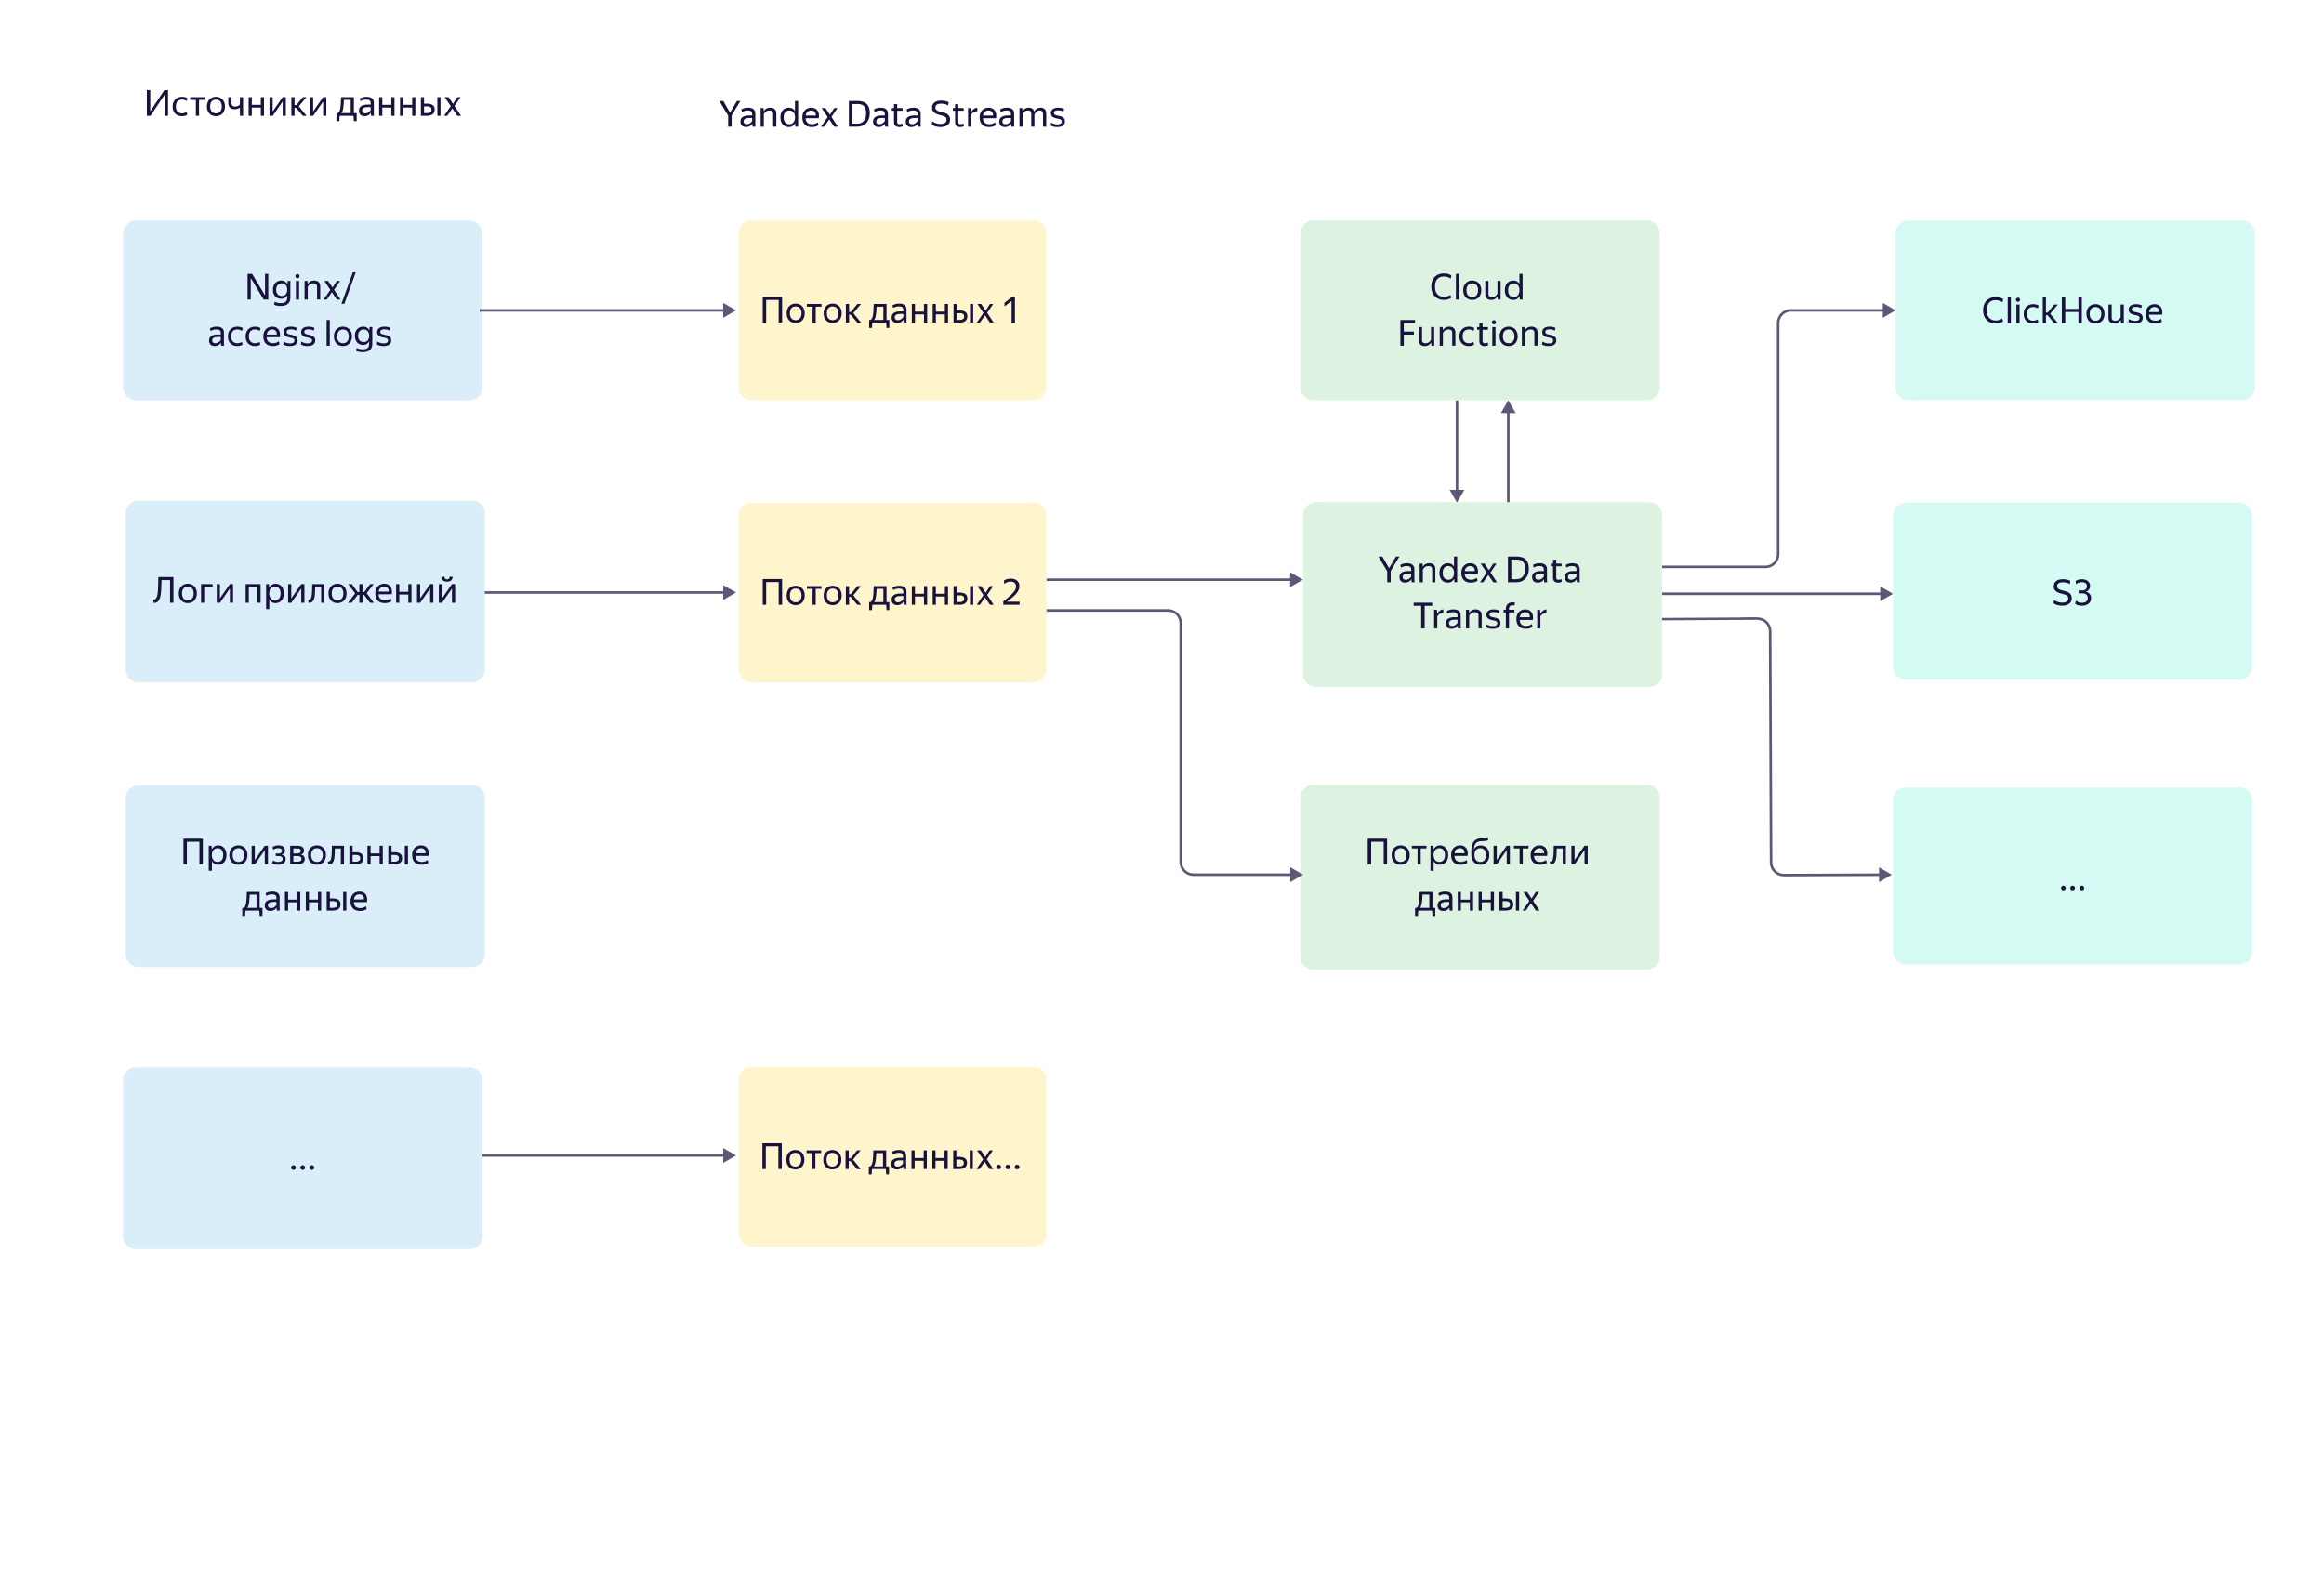 <svg xmlns="http://www.w3.org/2000/svg" width="906" height="612" fill="none"><g clip-path="url(#a)"><path fill="#fff" d="M3-44h896v998H3z"/><path fill="#D5FAF3" d="M738 312a5 5 0 0 1 5-5h130a5 5 0 0 1 5 5v59a5 5 0 0 1-5 5H743a5 5 0 0 1-5-5v-59Z"/><path fill="#18123D" d="M804.412 347.084a.922.922 0 0 1-.658-.252.884.884 0 0 1-.252-.63c0-.261.084-.476.252-.644a.922.922 0 0 1 .658-.252c.262 0 .476.084.644.252a.873.873 0 0 1 .252.644.884.884 0 0 1-.252.63.871.871 0 0 1-.644.252Zm3.596 0a.92.92 0 0 1-.658-.252.884.884 0 0 1-.252-.63c0-.261.084-.476.252-.644a.92.92 0 0 1 .658-.252c.261 0 .476.084.644.252a.873.873 0 0 1 .252.644.884.884 0 0 1-.252.63.873.873 0 0 1-.644.252Zm3.596 0a.92.92 0 0 1-.658-.252.884.884 0 0 1-.252-.63c0-.261.084-.476.252-.644a.92.92 0 0 1 .658-.252c.261 0 .476.084.644.252a.873.873 0 0 1 .252.644.884.884 0 0 1-.252.63.873.873 0 0 1-.644.252Z"/><g filter="url(#b)"><rect width="200" height="512" x="18" y="16" fill="#fff" rx="15"/></g><path fill="#18123D" d="M57.25 35.13h1.33v8.26l5.503-8.26h1.428v10.024h-1.344v-8.232l-5.488 8.232H57.25V35.13Zm13.701 10.164a4.155 4.155 0 0 1-1.47-.252 3.316 3.316 0 0 1-1.162-.728 3.457 3.457 0 0 1-.742-1.176c-.177-.467-.266-.999-.266-1.596 0-.588.089-1.116.266-1.582.187-.476.443-.877.77-1.204.327-.327.71-.574 1.148-.742a3.921 3.921 0 0 1 1.456-.266c.439 0 .845.047 1.218.14.383.093.7.233.952.42l-.308 1.064c-.233-.13-.5-.252-.798-.364a2.986 2.986 0 0 0-1.05-.168c-.728 0-1.311.224-1.75.672-.43.448-.644 1.124-.644 2.03 0 .85.215 1.502.644 1.96.43.457 1.008.686 1.736.686.355 0 .677-.047.966-.14.29-.093.565-.215.826-.364l.294 1.022c-.261.186-.56.331-.896.434a4.091 4.091 0 0 1-1.19.154Zm6.638-6.356v6.216h-1.232v-6.216h-2.212v-1.05h5.698v1.05H77.59Zm6.593 6.356a3.77 3.77 0 0 1-1.386-.252 3.226 3.226 0 0 1-1.12-.728 3.546 3.546 0 0 1-.728-1.19c-.177-.467-.266-1.004-.266-1.61 0-.598.089-1.13.266-1.596.177-.476.42-.873.728-1.19.317-.318.69-.56 1.12-.728a3.77 3.77 0 0 1 1.386-.252c.504 0 .97.084 1.4.252.43.168.798.41 1.106.728.317.317.565.714.742 1.19.187.467.28.998.28 1.596 0 .606-.093 1.143-.28 1.61a3.434 3.434 0 0 1-.742 1.19c-.308.317-.677.56-1.106.728-.43.168-.896.252-1.4.252Zm0-1.106c.327 0 .63-.052.91-.154.28-.112.518-.276.714-.49a2.3 2.3 0 0 0 .476-.84c.121-.336.182-.733.182-1.19 0-.458-.06-.854-.182-1.19a2.165 2.165 0 0 0-.476-.826 1.722 1.722 0 0 0-.714-.49 2.428 2.428 0 0 0-.91-.168c-.327 0-.625.056-.896.168a1.85 1.85 0 0 0-.714.49c-.196.215-.35.49-.462.826a3.774 3.774 0 0 0-.168 1.19c0 .457.056.854.168 1.19.112.336.266.616.462.84.205.215.443.378.714.49.27.102.57.154.896.154Zm9.357.966V41.92a2.94 2.94 0 0 1-.882.476 3.457 3.457 0 0 1-1.176.182c-.774 0-1.38-.206-1.82-.616-.438-.41-.658-1.046-.658-1.904v-2.17h1.246v2.142c0 .57.126.966.378 1.19.252.224.588.336 1.008.336.43 0 .812-.08 1.148-.238.336-.159.588-.36.756-.602v-2.828h1.232v7.266H93.54Zm8.143-3.22h-3.514v3.22h-1.232v-7.266h1.232v2.996h3.514v-2.996h1.232v7.266h-1.232v-3.22Zm3.389-4.046h1.232v5.586l3.878-5.586h1.246v7.266h-1.232v-5.572l-3.864 5.572h-1.26v-7.266Zm10.394 4.172h-.644v3.094h-1.232v-7.266h1.232v3.122h.7l2.548-3.122h1.4l-2.982 3.584 3.038 3.682h-1.498l-2.562-3.094Zm5.384-4.172h1.232v5.586l3.878-5.586h1.246v7.266h-1.232v-5.572l-3.864 5.572h-1.26v-7.266Zm15.871 1.05h-2.646c-.028.69-.065 1.311-.112 1.862-.047.55-.107 1.036-.182 1.456-.065.42-.154.784-.266 1.092-.112.299-.247.55-.406.756h3.612v-5.166Zm1.092 6.216h-5.404l-.126 2.072h-1.106v-3.122h.546c.261-.159.467-.406.616-.742.149-.336.266-.76.35-1.274a15.2 15.2 0 0 0 .168-1.82c.037-.7.07-1.493.098-2.38h4.998v6.216h1.092v3.122h-1.078l-.154-2.072Zm4.575-.966c.262 0 .5-.038.714-.112.224-.075.42-.173.588-.294.178-.121.332-.252.462-.392.14-.14.257-.28.35-.42v-1.204h-.952c-.877 0-1.493.117-1.848.35a1.078 1.078 0 0 0-.532.966c0 .326.098.593.294.798.196.205.504.308.924.308Zm2.184-.238a3.948 3.948 0 0 1-.378.49 2.39 2.39 0 0 1-.518.434c-.196.121-.424.22-.686.294-.261.084-.55.126-.868.126-.653 0-1.18-.182-1.582-.546-.401-.373-.602-.905-.602-1.596 0-1.578 1.167-2.366 3.5-2.366h1.064v-.546c0-.504-.135-.864-.406-1.078-.261-.215-.7-.322-1.316-.322-.476 0-.9.06-1.274.182a5.043 5.043 0 0 0-.952.42l-.294-1.022c.252-.159.602-.308 1.05-.448.448-.15.966-.224 1.554-.224.934 0 1.643.191 2.128.574.495.383.742.97.742 1.764v4.186c.01.102.014.21.014.322l.028.322c.01.093.019.173.028.238h-1.134c-.018-.13-.042-.313-.07-.546a8.735 8.735 0 0 1-.028-.63v-.028Zm7.984-2.016h-3.514v3.22h-1.232v-7.266h1.232v2.996h3.514v-2.996h1.232v7.266h-1.232v-3.22Zm8.135 0h-3.514v3.22h-1.232v-7.266h1.232v2.996h3.514v-2.996h1.232v7.266h-1.232v-3.22Zm11.047 3.22h-1.232v-7.266h1.232v7.266Zm-6.426-3.682v2.632h1.106c.532 0 .961-.098 1.288-.294.336-.206.504-.541.504-1.008 0-.476-.149-.817-.448-1.022-.299-.206-.714-.308-1.246-.308h-1.204Zm-1.232-3.584h1.232v2.534h1.204c.915 0 1.633.182 2.156.546.523.364.784.952.784 1.764 0 .42-.075.784-.224 1.092-.149.308-.359.56-.63.756-.271.196-.593.34-.966.434-.373.093-.779.14-1.218.14h-2.338v-7.266Zm12.252 4.396-1.974 2.87h-1.246l2.618-3.766-2.352-3.5h1.47l1.75 2.59 1.666-2.59h1.274l-2.352 3.458 2.534 3.808h-1.456l-1.932-2.87Z"/><path fill="#18123D" fill-opacity=".7" d="m588 156.021-2.887 5h5.774l-2.887-5Zm.5 39.979V160.52h-1V196h1ZM739 121l-5 2.887v-5.774l5 2.887Zm-96 99.5H688.264v1H643v-1Zm49.702-4.5v-90h1v90h-1Zm5.5-95.5H734.5v1h-36.298v-1Zm-5.5 5.5a5.5 5.5 0 0 1 5.5-5.5v1a4.5 4.5 0 0 0-4.5 4.5h-1Zm-4.438 94.5c2.477 0 4.438-2.006 4.438-4.5h1c0 3.029-2.392 5.5-5.438 5.5v-1ZM737.542 341.007l-5.012-2.867.023 5.773 4.989-2.906Zm-94.54-99.123h.14l.14-.001h.14l.14-.001h.139l.139-.001.139-.001h.138l.139-.001h.137l.138-.001h.138l.137-.001h.137l.136-.001h.137l.136-.001.136-.001h.135l.135-.001h.135l.135-.001h.135l.134-.001h.134l.134-.001h.133l.133-.001h.133l.133-.001.132-.001h.133l.131-.001h.132l.131-.001h.132l.13-.001h.131l.13-.001h.13l.13-.001h.13l.129-.001h.129l.129-.001h.128l.129-.001h.128l.127-.001h.128l.127-.001h.127l.127-.001h.126l.127-.001h.126l.125-.001h.126l.125-.001h.125l.125-.001h.124l.124-.001h.124l.124-.001h.123l.123-.001h.123l.123-.001h.123l.122-.001h.122l.121-.001h.122l.121-.001h.121l.12-.001h.121l.12-.001h.12l.12-.001h.119l.119-.001h.119l.119-.001h.118l.118-.001h.118l.118-.001h.235l.117-.001h.116l.117-.001h.116l.116-.001h.116l.115-.001h.115l.115-.001h.115l.115-.001h.114l.114-.001h.227l.113-.001h.113l.113-.001h.113l.112-.001h.112l.112-.001h.223l.111-.001h.111l.11-.001h.111l.11-.001h.11l.11-.001h.218l.109-.001h.109l.108-.001h.109l.108-.001h.215l.107-.001h.107l.107-.001h.107l.106-.001h.212l.105-.001h.106l.105-.001h.105l.105-.001h.208l.104-.001h.104l.104-.001h.206l.103-.001h.102l.103-.001h.102l.102-.001h.203l.101-.001h.101l.101-.001h.201l.1-.001h.1l.099-.001h.199l.099-.001h.098l.099-.001h.196l.098-.001h.195l.097-.001h.097l.096-.001h.193l.096-.001h.096l.095-.001h.191l.095-.001h.189l.188-.001.093-.001h.187l.093-.001h.186l.184-.001.092-.001h.092l.183-.001h.182l.181-.001.18-.001.18-.001h.178l.089-.001h.089l.176-.001h.176l.175-.001.174-.001h.174l.172-.001.172-.001.17-.001h.17l.085-.001h.084l.168-.001h.168l.166-.001.166-.001h.164l.083-.001h.081l.164-.001h.162l.161-.001h.161l.16-.001.159-.001h.158l.157-.001h.078l.078-.001h.156l.155-.001.154-.001h.153l.153-.001h.151l.151-.001h.075l.075-.001h.149l.149-.001.294-.001.291-.001.288-.001.285-.001.282-.002h.139l.139-.001.276-.001.272-.001.269-.001.267-.001.263-.001.26-.001.257-.001.254-.001.126-.001h.125l.249-.001.123-.001h.122l.242-.001.24-.001.47-.002.458-.002.225-.001h.112l.11-.001.861-.003.414-.002.403-.001h.049l.05-.001h.098l.195-.001.381-.001.731-.003.177-.001h.13l.044-.001.34-.001.65-.003.31-.001h.152l.149-.001.291-.001.282-.001-.004-1-.282.001-.291.001-.611.002-.32.002h-.164l-.166.001-.691.003-.731.003-.773.003-.403.001-.414.002h-.105l-.106.001-.214.001-.436.001-.447.002a68.72 68.72 0 0 1-.458.002l-.47.002-.24.001-.242.001h-.122l-.123.001-.249.001-.251.001-.254.001-.257.001-.26.001-.131.001h-.132l-.267.001-.269.001-.272.001-.276.001-.278.002-.282.001-.285.001-.288.001-.291.001-.294.001-.149.001h-.149l-.075.001h-.075l-.151.001h-.151l-.153.001h-.153l-.154.001-.155.001h-.156l-.156.001-.157.001h-.158l-.159.001-.16.001h-.161l-.161.001h-.162l-.164.001h-.081l-.083.001h-.164l-.083.001h-.083l-.166.001h-.168l-.168.001-.169.001h-.17l-.17.001-.172.001-.172.001h-.174l-.174.001-.175.001h-.176l-.176.001-.178.001h-.178l-.18.001-.18.001-.181.001h-.182l-.183.001-.184.001-.184.001h-.186l-.186.001h-.094l-.093.001-.188.001h-.189l-.095.001h-.191l-.095.001h-.096l-.096.001h-.193l-.096.001h-.097l-.097.001h-.195l-.098.001h-.196l-.099.001h-.098l-.099.001h-.199l-.099.001h-.1l-.1.001h-.201l-.101.001h-.101l-.101.001h-.203l-.102.001h-.102l-.103.001h-.102l-.103.001h-.206l-.104.001h-.104l-.104.001h-.208l-.105.001h-.105l-.105.001h-.106l-.105.001h-.212l-.106.001h-.107l-.107.001h-.107l-.107.001h-.215l-.108.001h-.109l-.108.001h-.109l-.109.001h-.218l-.11.001h-.11l-.11.001h-.111l-.11.001h-.111l-.111.001h-.223l-.112.001h-.112l-.112.001h-.113l-.113.001h-.113l-.113.001h-.113l-.114.001h-.228l-.115.001h-.115l-.115.001h-.115l-.115.001h-.116l-.116.001h-.116l-.117.001h-.116l-.117.001h-.235l-.118.001h-.118l-.118.001h-.118l-.119.001h-.119l-.119.001h-.119l-.12.001h-.12l-.12.001h-.121l-.12.001h-.121l-.121.001h-.122l-.121.001h-.122l-.122.001h-.123l-.123.001h-.123l-.123.001h-.123l-.124.001h-.124l-.124.001h-.124l-.125.001h-.125l-.125.001h-.126l-.125.001h-.126l-.127.001h-.126l-.127.001h-.127l-.127.001h-.128l-.127.001h-.128l-.129.001h-.128l-.129.001h-.129l-.129.001h-.13l-.13.001h-.13l-.13.001h-.131l-.13.001h-.132a5.677 5.677 0 0 1-.131.001h-.132l-.131.001h-.133l-.132.001-.133.001h-.133l-.133.001h-.133l-.134.001h-.134l-.134.001h-.135l-.135.001h-.135l-.135.001h-.135l-.136.001-.136.001h-.137l-.136.001h-.137l-.137.001h-.138l-.138.001h-.137l-.139.001h-.138l-.139.001-.139.001h-.139l-.14.001h-.14l-.14.001h-.14l.004 1Zm46.589 4.314.36 89.999 1-.004-.36-89.999-1 .004Zm5.882 95.477 37.571-.15-.004-1-37.571.15.004 1Zm-5.522-5.478a5.5 5.5 0 0 0 5.522 5.478l-.004-1a4.5 4.5 0 0 1-4.518-4.482l-1 .004Zm-4.807-94.481c2.476-.01 4.437 1.987 4.447 4.482l1-.004c-.012-3.028-2.404-5.491-5.451-5.478l.004 1ZM568 195.979l2.887-5h-5.774l2.887 5ZM567.5 156V191.48h1V156h-1Z"/><g filter="url(#c)"><rect width="160" height="510" x="268" y="16" fill="#fff" rx="15"/></g><path fill="#18123D" d="M283.882 49.4v-4.298l-3.444-5.726h1.526l2.632 4.564 2.688-4.564h1.344l-3.402 5.656V49.4h-1.344Zm7.233-.966c.261 0 .499-.037.714-.112a2.17 2.17 0 0 0 .588-.294c.177-.121.331-.252.462-.392.14-.14.256-.28.35-.42v-1.204h-.952c-.878 0-1.494.117-1.848.35a1.076 1.076 0 0 0-.532.966c0 .327.098.593.294.798.196.205.504.308.924.308Zm2.184-.238a4.15 4.15 0 0 1-.378.49 2.417 2.417 0 0 1-1.204.728 2.83 2.83 0 0 1-.868.126c-.654 0-1.181-.182-1.582-.546-.402-.373-.602-.905-.602-1.596 0-1.577 1.166-2.366 3.5-2.366h1.064v-.546c0-.504-.136-.863-.406-1.078-.262-.215-.7-.322-1.316-.322-.476 0-.901.06-1.274.182a5.002 5.002 0 0 0-.952.42l-.294-1.022c.252-.159.602-.308 1.05-.448.448-.15.966-.224 1.554-.224.933 0 1.642.191 2.128.574.494.383.742.97.742 1.764v4.186c.009.103.014.21.014.322.009.112.018.22.028.322.009.093.018.173.028.238h-1.134c-.019-.13-.042-.313-.07-.546a8.197 8.197 0 0 1-.028-.63v-.028Zm6.682-5.11c-.56 0-1.017.13-1.372.392a2.871 2.871 0 0 0-.84.98V49.4h-1.232v-7.266h1.162l.042 1.302h.028c.196-.42.504-.765.924-1.036.42-.27.952-.406 1.596-.406.719 0 1.288.191 1.708.574.429.373.644.952.644 1.736V49.4h-1.232v-4.97c0-.504-.126-.854-.378-1.05-.252-.196-.602-.294-1.05-.294Zm7.727 5.348c.308 0 .597-.051.868-.154.271-.112.504-.28.7-.504.205-.224.364-.504.476-.84.121-.336.182-.728.182-1.176 0-.448-.061-.84-.182-1.176a2.305 2.305 0 0 0-.476-.84 1.736 1.736 0 0 0-.7-.49 2.249 2.249 0 0 0-.868-.168c-.644 0-1.171.229-1.582.686-.411.448-.616 1.11-.616 1.988 0 .896.205 1.568.616 2.016.411.439.938.658 1.582.658Zm2.268-.448a2.94 2.94 0 0 1-.938 1.134c-.401.28-.91.42-1.526.42a3.47 3.47 0 0 1-1.246-.224 2.997 2.997 0 0 1-1.036-.7 3.5 3.5 0 0 1-.714-1.176c-.177-.476-.266-1.036-.266-1.68 0-.635.089-1.185.266-1.652.177-.476.415-.868.714-1.176a2.76 2.76 0 0 1 1.036-.7 3.393 3.393 0 0 1 1.26-.238c.551 0 1.027.117 1.428.35.401.224.723.546.966.966v-3.934h1.232V49.4h-1.078l-.098-1.414Zm6.248-4.9c-.541 0-1.003.163-1.386.49-.382.327-.625.821-.728 1.484h3.906a2.265 2.265 0 0 0-.098-.868 1.541 1.541 0 0 0-.364-.616 1.358 1.358 0 0 0-.588-.364 2.097 2.097 0 0 0-.742-.126Zm2.898 5.698a3.22 3.22 0 0 1-.392.238 4.34 4.34 0 0 1-.546.252 4.527 4.527 0 0 1-.742.182c-.27.056-.574.084-.91.084-1.222 0-2.151-.331-2.786-.994-.634-.663-.952-1.591-.952-2.786 0-.588.084-1.115.252-1.582.178-.467.42-.859.728-1.176a3.028 3.028 0 0 1 1.092-.742 3.6 3.6 0 0 1 1.386-.266c.514 0 .976.089 1.386.266.411.177.747.439 1.008.784.271.345.453.775.546 1.288.103.504.103 1.092 0 1.764h-5.124c.047.784.285 1.372.714 1.764.43.383 1.036.574 1.82.574.514 0 .948-.08 1.302-.238.355-.168.654-.336.896-.504l.322 1.092Zm4.16-2.254-1.974 2.87h-1.246l2.618-3.766-2.352-3.5h1.47l1.75 2.59 1.666-2.59h1.274l-2.352 3.458 2.534 3.808h-1.456l-1.932-2.87Zm8.987-5.964v7.644h1.904c.514 0 .98-.08 1.4-.238.43-.159.798-.401 1.106-.728.308-.336.546-.76.714-1.274.168-.513.252-1.125.252-1.834 0-.7-.084-1.279-.252-1.736-.168-.467-.401-.835-.7-1.106a2.333 2.333 0 0 0-1.05-.56 5.036 5.036 0 0 0-1.33-.168h-2.044Zm-1.33-1.19h3.374c.672 0 1.298.08 1.876.238.579.15 1.083.406 1.512.77.43.364.766.845 1.008 1.442.243.597.364 1.34.364 2.226 0 .887-.126 1.666-.378 2.338-.242.663-.583 1.218-1.022 1.666a4.086 4.086 0 0 1-1.54 1.008 5.536 5.536 0 0 1-1.96.336h-3.234V39.376Zm11.883 9.058c.261 0 .499-.037.714-.112a2.17 2.17 0 0 0 .588-.294c.177-.121.331-.252.462-.392.14-.14.257-.28.35-.42v-1.204h-.952c-.877 0-1.493.117-1.848.35a1.076 1.076 0 0 0-.532.966c0 .327.098.593.294.798.196.205.504.308.924.308Zm2.184-.238a4.15 4.15 0 0 1-.378.49 2.417 2.417 0 0 1-1.204.728 2.826 2.826 0 0 1-.868.126c-.653 0-1.181-.182-1.582-.546-.401-.373-.602-.905-.602-1.596 0-1.577 1.167-2.366 3.5-2.366h1.064v-.546c0-.504-.135-.863-.406-1.078-.261-.215-.7-.322-1.316-.322-.476 0-.901.06-1.274.182a5.03 5.03 0 0 0-.952.42l-.294-1.022c.252-.159.602-.308 1.05-.448.448-.15.966-.224 1.554-.224.933 0 1.643.191 2.128.574.495.383.742.97.742 1.764v4.186c.009.103.014.21.014.322l.028.322c.009.093.019.173.028.238h-1.134c-.019-.13-.042-.313-.07-.546a8.197 8.197 0 0 1-.028-.63v-.028Zm6.976 1.008c-.149.093-.364.173-.644.238s-.555.098-.826.098c-.355 0-.658-.051-.91-.154a1.733 1.733 0 0 1-.616-.406 1.726 1.726 0 0 1-.35-.588 2.147 2.147 0 0 1-.112-.686v-4.522h-.868v-1.05h.868v-1.526h1.246v1.526h2.1v1.05h-2.1v4.368c0 .308.075.532.224.672.159.14.387.21.686.21a2.3 2.3 0 0 0 .56-.07c.196-.056.373-.13.532-.224l.21 1.064Zm3.582-.77c.261 0 .499-.037.714-.112a2.17 2.17 0 0 0 .588-.294c.177-.121.331-.252.462-.392.14-.14.257-.28.35-.42v-1.204h-.952c-.877 0-1.493.117-1.848.35a1.076 1.076 0 0 0-.532.966c0 .327.098.593.294.798.196.205.504.308.924.308Zm2.184-.238a4.15 4.15 0 0 1-.378.49 2.417 2.417 0 0 1-1.204.728 2.826 2.826 0 0 1-.868.126c-.653 0-1.181-.182-1.582-.546-.401-.373-.602-.905-.602-1.596 0-1.577 1.167-2.366 3.5-2.366h1.064v-.546c0-.504-.135-.863-.406-1.078-.261-.215-.7-.322-1.316-.322-.476 0-.901.06-1.274.182a5.03 5.03 0 0 0-.952.42l-.294-1.022c.252-.159.602-.308 1.05-.448.448-.15.966-.224 1.554-.224.933 0 1.643.191 2.128.574.495.383.742.97.742 1.764v4.186c.009.103.014.21.014.322l.028.322c.009.093.019.173.028.238h-1.134c-.019-.13-.042-.313-.07-.546a8.197 8.197 0 0 1-.028-.63v-.028Zm8.87 1.344a5.88 5.88 0 0 1-1.092-.098 8.08 8.08 0 0 1-.952-.21 5.519 5.519 0 0 1-.77-.308 3.717 3.717 0 0 1-.546-.35l.21-1.26c.14.112.318.229.532.35.224.121.472.233.742.336.271.103.565.187.882.252.318.065.649.098.994.098.728 0 1.307-.135 1.736-.406.439-.28.658-.7.658-1.26 0-.28-.051-.509-.154-.686a1.242 1.242 0 0 0-.448-.462 2.604 2.604 0 0 0-.742-.322c-.289-.093-.63-.191-1.022-.294-.392-.103-.784-.22-1.176-.35a4.344 4.344 0 0 1-1.064-.518 2.622 2.622 0 0 1-.756-.812c-.186-.327-.28-.742-.28-1.246 0-.859.299-1.53.896-2.016.598-.495 1.503-.742 2.716-.742.383 0 .724.023 1.022.07.299.037.56.089.784.154.224.056.42.121.588.196.168.075.313.145.434.21l-.168 1.274a4.283 4.283 0 0 0-1.162-.518 5.34 5.34 0 0 0-1.498-.196c-.429 0-.793.037-1.092.112a2.01 2.01 0 0 0-.714.294 1.2 1.2 0 0 0-.392.476 1.697 1.697 0 0 0-.112.63c0 .28.061.513.182.7.131.187.299.345.504.476.215.121.458.224.728.308.271.084.556.159.854.224.392.103.794.215 1.204.336.411.112.78.275 1.106.49.327.215.593.495.798.84.215.336.322.775.322 1.316 0 .532-.107.985-.322 1.358a2.61 2.61 0 0 1-.826.896 3.488 3.488 0 0 1-1.204.504 6.243 6.243 0 0 1-1.4.154Zm9.18-.336c-.149.093-.364.173-.644.238s-.555.098-.826.098c-.354 0-.658-.051-.91-.154a1.733 1.733 0 0 1-.616-.406 1.742 1.742 0 0 1-.35-.588 2.175 2.175 0 0 1-.112-.686v-4.522h-.868v-1.05h.868v-1.526h1.246v1.526h2.1v1.05h-2.1v4.368c0 .308.075.532.224.672.159.14.388.21.686.21.187 0 .374-.023.56-.07.196-.056.374-.13.532-.224l.21 1.064Zm5.192-5.838a3.79 3.79 0 0 0-1.428.406c-.42.215-.732.55-.938 1.008v4.62h-1.232v-7.266h1.092l.112 1.582h.028c.206-.43.5-.803.882-1.12.392-.327.887-.527 1.484-.602v1.372Zm4.346-.28c-.542 0-1.004.163-1.386.49-.383.327-.626.821-.728 1.484h3.906a2.285 2.285 0 0 0-.098-.868 1.553 1.553 0 0 0-.364-.616 1.37 1.37 0 0 0-.588-.364 2.101 2.101 0 0 0-.742-.126Zm2.898 5.698a3.383 3.383 0 0 1-.392.238c-.15.084-.332.168-.546.252a4.553 4.553 0 0 1-.742.182 4.51 4.51 0 0 1-.91.084c-1.223 0-2.152-.331-2.786-.994-.635-.663-.952-1.591-.952-2.786 0-.588.084-1.115.252-1.582.177-.467.42-.859.728-1.176a3.028 3.028 0 0 1 1.092-.742 3.593 3.593 0 0 1 1.386-.266c.513 0 .975.089 1.386.266.41.177.746.439 1.008.784.27.345.452.775.546 1.288.102.504.102 1.092 0 1.764h-5.124c.046.784.284 1.372.714 1.764.429.383 1.036.574 1.82.574.513 0 .947-.08 1.302-.238.354-.168.653-.336.896-.504l.322 1.092Zm3.779-.35c.262 0 .5-.037.714-.112a2.17 2.17 0 0 0 .588-.294c.178-.121.332-.252.462-.392.14-.14.257-.28.35-.42v-1.204h-.952c-.877 0-1.493.117-1.848.35a1.078 1.078 0 0 0-.532.966c0 .327.098.593.294.798.196.205.504.308.924.308Zm2.184-.238a3.948 3.948 0 0 1-.378.49c-.14.159-.312.303-.518.434-.196.121-.424.22-.686.294-.261.084-.55.126-.868.126-.653 0-1.18-.182-1.582-.546-.401-.373-.602-.905-.602-1.596 0-1.577 1.167-2.366 3.5-2.366h1.064v-.546c0-.504-.135-.863-.406-1.078-.261-.215-.7-.322-1.316-.322-.476 0-.9.06-1.274.182a5.03 5.03 0 0 0-.952.42l-.294-1.022c.252-.159.602-.308 1.05-.448.448-.15.966-.224 1.554-.224.934 0 1.643.191 2.128.574.495.383.742.97.742 1.764v4.186c.01.103.014.21.014.322l.028.322c.01.093.019.173.028.238h-1.134c-.018-.13-.042-.313-.07-.546a8.74 8.74 0 0 1-.028-.63v-.028Zm4.47 1.204h-1.232v-7.266h1.092l.112 1.302h.028a2.71 2.71 0 0 1 .882-1.022c.392-.28.906-.42 1.54-.42.551 0 1.008.13 1.372.392.374.261.616.663.728 1.204.206-.495.518-.882.938-1.162.43-.29.948-.434 1.554-.434.672 0 1.204.191 1.596.574.392.373.588.952.588 1.736V49.4h-1.246v-4.942c0-.476-.116-.821-.35-1.036-.233-.224-.55-.336-.952-.336-.27 0-.508.042-.714.126a1.697 1.697 0 0 0-.546.322 2.8 2.8 0 0 0-.434.49c-.13.187-.252.383-.364.588V49.4h-1.232v-5.082c0-.467-.116-.789-.35-.966-.233-.177-.55-.266-.952-.266-.261 0-.494.033-.7.098a1.973 1.973 0 0 0-.56.28c-.158.121-.303.27-.434.448-.13.168-.252.355-.364.56V49.4Zm13.589.14c-.663 0-1.214-.06-1.652-.182a4.25 4.25 0 0 1-1.092-.476l.294-1.078c.261.187.602.35 1.022.49.42.14.91.21 1.47.21.457 0 .84-.089 1.148-.266.308-.177.462-.467.462-.868 0-.215-.047-.383-.14-.504a.853.853 0 0 0-.364-.308 1.717 1.717 0 0 0-.546-.182 30.242 30.242 0 0 0-.686-.14 15.47 15.47 0 0 1-.896-.224 3.223 3.223 0 0 1-.812-.378 1.953 1.953 0 0 1-.574-.602c-.15-.243-.224-.55-.224-.924 0-.653.247-1.167.742-1.54.504-.383 1.204-.574 2.1-.574.504 0 .942.047 1.316.14.382.093.723.215 1.022.364l-.294 1.05a5.14 5.14 0 0 0-.448-.224 2.32 2.32 0 0 0-.448-.154 2.85 2.85 0 0 0-.532-.098 4.281 4.281 0 0 0-.63-.042c-.504 0-.901.08-1.19.238-.28.15-.42.42-.42.812 0 .159.037.294.112.406a.954.954 0 0 0 .308.266c.14.075.303.14.49.196l.644.154c.317.065.634.14.952.224.326.075.616.191.868.35.261.15.471.355.63.616.168.261.252.611.252 1.05 0 .42-.089.77-.266 1.05-.168.28-.392.509-.672.686a2.683 2.683 0 0 1-.924.35 4.697 4.697 0 0 1-1.022.112Z"/><path fill="#DAEEF9" d="M48 91a5 5 0 0 1 5-5h130a5 5 0 0 1 5 5v60a5 5 0 0 1-5 5H53a5 5 0 0 1-5-5V91Z"/><path fill="#18123D" d="M97.754 108.364v8.414h-1.246v-10.024h1.778l5.04 8.414v-8.414h1.26v10.024h-1.792l-5.04-8.414Zm12.108 7.014c.299 0 .574-.047.826-.14.261-.103.485-.257.672-.462a2.05 2.05 0 0 0 .448-.756c.112-.308.168-.668.168-1.078 0-.42-.056-.784-.168-1.092a2.024 2.024 0 0 0-.448-.77 1.76 1.76 0 0 0-.672-.462 2.2 2.2 0 0 0-.84-.154 2.42 2.42 0 0 0-.868.154c-.261.102-.49.256-.686.462-.196.205-.35.466-.462.784a3.15 3.15 0 0 0-.168 1.078c0 .41.056.77.168 1.078.112.298.266.55.462.756.196.196.425.345.686.448.271.102.565.154.882.154Zm-.406 3.906c-.681 0-1.237-.056-1.666-.168-.429-.112-.747-.229-.952-.35l.252-1.134c.233.121.537.242.91.364.373.121.863.182 1.47.182.905 0 1.545-.182 1.918-.546.383-.364.574-.873.574-1.526v-1.05a2.652 2.652 0 0 1-.91 1.036c-.383.261-.859.392-1.428.392a3.44 3.44 0 0 1-1.232-.224 3.064 3.064 0 0 1-1.022-.658 3.408 3.408 0 0 1-.7-1.106c-.168-.448-.252-.966-.252-1.554 0-.598.084-1.116.252-1.554a3.36 3.36 0 0 1 .7-1.12 2.914 2.914 0 0 1 1.036-.672c.392-.15.807-.224 1.246-.224.579 0 1.064.13 1.456.392.401.261.714.616.938 1.064l.014-.154c0-.168.009-.369.028-.602a4.53 4.53 0 0 1 .07-.56h1.106c-.019.13-.037.317-.056.56-.009.242-.014.443-.014.602v5.418c0 .466-.07.896-.21 1.288a2.46 2.46 0 0 1-.672 1.008c-.299.28-.686.499-1.162.658-.467.158-1.031.238-1.694.238Zm6.531-10.836a.847.847 0 0 1-.602-.224.81.81 0 0 1-.224-.574.79.79 0 0 1 .224-.56.794.794 0 0 1 .602-.252c.243 0 .434.084.574.252.14.158.21.345.21.56 0 .224-.07.415-.21.574-.14.149-.331.224-.574.224Zm.602 1.064v7.266h-1.232v-7.266h1.232Zm5.589.952c-.56 0-1.017.13-1.372.392a2.865 2.865 0 0 0-.84.98v4.942h-1.232v-7.266h1.162l.042 1.302h.028c.196-.42.504-.766.924-1.036.42-.271.952-.406 1.596-.406.719 0 1.288.191 1.708.574.43.373.644.952.644 1.736v5.096h-1.232v-4.97c0-.504-.126-.854-.378-1.05-.252-.196-.602-.294-1.05-.294Zm7.195 3.444-1.974 2.87h-1.246l2.618-3.766-2.352-3.5h1.47l1.75 2.59 1.666-2.59h1.274l-2.352 3.458 2.534 3.808h-1.456l-1.932-2.87Zm3.734 4.55 4.438-12.264h1.12l-4.424 12.264h-1.134Zm-49.148 15.354c.26 0 .499-.038.714-.112.224-.075.42-.173.588-.294.177-.122.33-.252.462-.392.14-.14.256-.28.35-.42v-1.204h-.952c-.878 0-1.494.116-1.848.35a1.076 1.076 0 0 0-.532.966c0 .326.098.592.294.798.196.205.504.308.924.308Zm2.184-.238a4.144 4.144 0 0 1-.378.49c-.14.158-.313.303-.518.434a2.738 2.738 0 0 1-.686.294c-.262.084-.551.126-.868.126-.654 0-1.181-.182-1.582-.546-.402-.374-.602-.906-.602-1.596 0-1.578 1.166-2.366 3.5-2.366h1.064v-.546c0-.504-.136-.864-.406-1.078-.262-.215-.7-.322-1.316-.322-.476 0-.901.06-1.274.182a4.981 4.981 0 0 0-.952.42l-.294-1.022c.252-.159.602-.308 1.05-.448.448-.15.966-.224 1.554-.224.933 0 1.642.191 2.128.574.494.382.742.97.742 1.764v4.186c.009.102.014.21.014.322.009.112.018.219.028.322.009.093.018.172.028.238H86.24a26.438 26.438 0 0 1-.07-.546 8.366 8.366 0 0 1-.028-.63v-.028Zm6.36 1.344a4.155 4.155 0 0 1-1.47-.252 3.322 3.322 0 0 1-1.162-.728 3.468 3.468 0 0 1-.742-1.176c-.178-.467-.266-.999-.266-1.596 0-.588.088-1.116.266-1.582.186-.476.443-.878.77-1.204.326-.327.71-.574 1.148-.742a3.907 3.907 0 0 1 1.456-.266c.438 0 .844.046 1.218.14.382.093.7.233.952.42l-.308 1.064a5.769 5.769 0 0 0-.798-.364 2.985 2.985 0 0 0-1.05-.168c-.728 0-1.312.224-1.75.672-.43.448-.644 1.124-.644 2.03 0 .849.214 1.502.644 1.96.43.457 1.008.686 1.736.686.354 0 .676-.047.966-.14.29-.094.564-.215.826-.364l.294 1.022c-.262.186-.56.331-.896.434a4.115 4.115 0 0 1-1.19.154Zm6.904 0a4.155 4.155 0 0 1-1.47-.252 3.322 3.322 0 0 1-1.162-.728 3.468 3.468 0 0 1-.742-1.176c-.177-.467-.266-.999-.266-1.596 0-.588.089-1.116.266-1.582.187-.476.443-.878.77-1.204.327-.327.71-.574 1.148-.742a3.907 3.907 0 0 1 1.456-.266c.439 0 .845.046 1.218.14.383.093.7.233.952.42l-.308 1.064a5.737 5.737 0 0 0-.798-.364 2.987 2.987 0 0 0-1.05-.168c-.728 0-1.311.224-1.75.672-.43.448-.644 1.124-.644 2.03 0 .849.215 1.502.644 1.96.43.457 1.008.686 1.736.686.355 0 .677-.047.966-.14.289-.094.565-.215.826-.364l.294 1.022c-.261.186-.56.331-.896.434a4.115 4.115 0 0 1-1.19.154Zm6.694-6.454c-.541 0-1.003.163-1.386.49-.382.326-.625.821-.728 1.484h3.906a2.263 2.263 0 0 0-.098-.868 1.536 1.536 0 0 0-.364-.616 1.351 1.351 0 0 0-.588-.364 2.097 2.097 0 0 0-.742-.126Zm2.898 5.698a3.31 3.31 0 0 1-.392.238 4.34 4.34 0 0 1-.546.252 4.632 4.632 0 0 1-.742.182c-.27.056-.574.084-.91.084-1.222 0-2.151-.332-2.786-.994-.634-.663-.952-1.592-.952-2.786 0-.588.084-1.116.252-1.582.178-.467.42-.859.728-1.176a3.024 3.024 0 0 1 1.092-.742c.43-.178.892-.266 1.386-.266.514 0 .976.088 1.386.266.411.177.747.438 1.008.784.271.345.453.774.546 1.288.103.504.103 1.092 0 1.764h-5.124c.047.784.285 1.372.714 1.764.43.382 1.036.574 1.82.574.514 0 .948-.08 1.302-.238.355-.168.654-.336.896-.504l.322 1.092Zm4.116.756c-.663 0-1.213-.061-1.652-.182a4.284 4.284 0 0 1-1.092-.476l.294-1.078c.261.186.602.35 1.022.49.42.14.91.21 1.47.21.457 0 .84-.089 1.148-.266.308-.178.462-.467.462-.868 0-.215-.047-.383-.14-.504a.84.84 0 0 0-.364-.308 1.693 1.693 0 0 0-.546-.182 24.818 24.818 0 0 0-.686-.14c-.299-.066-.597-.14-.896-.224a3.289 3.289 0 0 1-.812-.378 1.975 1.975 0 0 1-.574-.602c-.149-.243-.224-.551-.224-.924 0-.654.247-1.167.742-1.54.504-.383 1.204-.574 2.1-.574.504 0 .943.046 1.316.14.383.093.723.214 1.022.364l-.294 1.05a4.923 4.923 0 0 0-.448-.224 2.232 2.232 0 0 0-.448-.154 2.77 2.77 0 0 0-.532-.098 4.281 4.281 0 0 0-.63-.042c-.504 0-.901.079-1.19.238-.28.149-.42.42-.42.812 0 .158.037.294.112.406a.977.977 0 0 0 .308.266c.14.074.303.14.49.196l.644.154c.317.065.635.14.952.224.327.074.616.191.868.35.261.149.471.354.63.616.168.261.252.611.252 1.05 0 .42-.089.77-.266 1.05-.168.28-.392.508-.672.686a2.697 2.697 0 0 1-.924.35 4.74 4.74 0 0 1-1.022.112Zm6.891 0c-.663 0-1.214-.061-1.652-.182a4.284 4.284 0 0 1-1.092-.476l.294-1.078c.261.186.602.35 1.022.49.42.14.91.21 1.47.21.457 0 .84-.089 1.148-.266.308-.178.462-.467.462-.868 0-.215-.047-.383-.14-.504a.846.846 0 0 0-.364-.308 1.71 1.71 0 0 0-.546-.182 25.597 25.597 0 0 0-.686-.14c-.299-.066-.598-.14-.896-.224a3.272 3.272 0 0 1-.812-.378 1.964 1.964 0 0 1-.574-.602c-.15-.243-.224-.551-.224-.924 0-.654.247-1.167.742-1.54.504-.383 1.204-.574 2.1-.574.504 0 .942.046 1.316.14.382.093.723.214 1.022.364l-.294 1.05a5.056 5.056 0 0 0-.448-.224 2.254 2.254 0 0 0-.448-.154 2.77 2.77 0 0 0-.532-.098 4.281 4.281 0 0 0-.63-.042c-.504 0-.901.079-1.19.238-.28.149-.42.42-.42.812 0 .158.037.294.112.406a.966.966 0 0 0 .308.266c.14.074.303.14.49.196l.644.154c.317.065.634.14.952.224.326.074.616.191.868.35.261.149.471.354.63.616.168.261.252.611.252 1.05 0 .42-.089.77-.266 1.05-.168.28-.392.508-.672.686a2.697 2.697 0 0 1-.924.35 4.74 4.74 0 0 1-1.022.112Zm8.546-10.164v10.024h-1.232v-10.024h1.232Zm5.127 10.164c-.495 0-.957-.084-1.386-.252a3.233 3.233 0 0 1-1.12-.728 3.552 3.552 0 0 1-.728-1.19c-.177-.467-.266-1.004-.266-1.61 0-.598.089-1.13.266-1.596.177-.476.42-.873.728-1.19.317-.318.691-.56 1.12-.728a3.767 3.767 0 0 1 1.386-.252c.504 0 .971.084 1.4.252.429.168.798.41 1.106.728.317.317.565.714.742 1.19.187.466.28.998.28 1.596 0 .606-.093 1.143-.28 1.61a3.442 3.442 0 0 1-.742 1.19c-.308.317-.677.56-1.106.728a3.807 3.807 0 0 1-1.4.252Zm0-1.106c.327 0 .63-.052.91-.154.28-.112.518-.276.714-.49.205-.224.364-.504.476-.84.121-.336.182-.733.182-1.19 0-.458-.061-.854-.182-1.19a2.163 2.163 0 0 0-.476-.826 1.715 1.715 0 0 0-.714-.49 2.427 2.427 0 0 0-.91-.168c-.327 0-.625.056-.896.168a1.838 1.838 0 0 0-.714.49c-.196.214-.35.49-.462.826a3.77 3.77 0 0 0-.168 1.19c0 .457.056.854.168 1.19.112.336.266.616.462.84.205.214.443.378.714.49.271.102.569.154.896.154Zm8.121-.434c.298 0 .574-.047.826-.14.261-.103.485-.257.672-.462a2.05 2.05 0 0 0 .448-.756c.112-.308.168-.668.168-1.078 0-.42-.056-.784-.168-1.092a2.024 2.024 0 0 0-.448-.77 1.76 1.76 0 0 0-.672-.462 2.2 2.2 0 0 0-.84-.154c-.308 0-.598.051-.868.154-.262.102-.49.256-.686.462-.196.205-.35.466-.462.784a3.15 3.15 0 0 0-.168 1.078c0 .41.056.77.168 1.078.112.298.266.55.462.756.196.196.424.345.686.448.27.102.564.154.882.154Zm-.406 3.906c-.682 0-1.237-.056-1.666-.168-.43-.112-.747-.229-.952-.35l.252-1.134c.233.121.536.242.91.364.373.121.863.182 1.47.182.905 0 1.544-.182 1.918-.546.382-.364.574-.873.574-1.526v-1.05a2.652 2.652 0 0 1-.91 1.036c-.383.261-.859.392-1.428.392-.43 0-.84-.075-1.232-.224a3.054 3.054 0 0 1-1.022-.658 3.391 3.391 0 0 1-.7-1.106c-.168-.448-.252-.966-.252-1.554 0-.598.084-1.116.252-1.554.177-.448.41-.822.7-1.12a2.905 2.905 0 0 1 1.036-.672c.392-.15.807-.224 1.246-.224.578 0 1.064.13 1.456.392.401.261.714.616.938 1.064l.014-.154c0-.168.009-.369.028-.602.018-.243.042-.43.07-.56h1.106c-.019.13-.038.317-.056.56-.01.242-.014.443-.014.602v5.418c0 .466-.07.896-.21 1.288a2.46 2.46 0 0 1-.672 1.008c-.299.28-.686.499-1.162.658-.467.158-1.032.238-1.694.238Zm8.225-2.366c-.663 0-1.214-.061-1.652-.182a4.284 4.284 0 0 1-1.092-.476l.294-1.078c.261.186.602.35 1.022.49.42.14.91.21 1.47.21.457 0 .84-.089 1.148-.266.308-.178.462-.467.462-.868 0-.215-.047-.383-.14-.504a.846.846 0 0 0-.364-.308 1.71 1.71 0 0 0-.546-.182 25.597 25.597 0 0 0-.686-.14c-.299-.066-.598-.14-.896-.224a3.272 3.272 0 0 1-.812-.378 1.964 1.964 0 0 1-.574-.602c-.15-.243-.224-.551-.224-.924 0-.654.247-1.167.742-1.54.504-.383 1.204-.574 2.1-.574.504 0 .942.046 1.316.14.382.093.723.214 1.022.364l-.294 1.05a5.056 5.056 0 0 0-.448-.224 2.254 2.254 0 0 0-.448-.154 2.77 2.77 0 0 0-.532-.098 4.281 4.281 0 0 0-.63-.042c-.504 0-.901.079-1.19.238-.28.149-.42.42-.42.812 0 .158.037.294.112.406a.966.966 0 0 0 .308.266c.14.074.303.14.49.196l.644.154c.317.065.634.14.952.224.326.074.616.191.868.35.261.149.471.354.63.616.168.261.252.611.252 1.05 0 .42-.089.77-.266 1.05-.168.28-.392.508-.672.686a2.697 2.697 0 0 1-.924.35 4.74 4.74 0 0 1-1.022.112Z"/><path fill="#FFF5CC" d="M288 91a5 5 0 0 1 5-5h110a5 5 0 0 1 5 5v60a5 5 0 0 1-5 5H293a5 5 0 0 1-5-5V91Z"/><path fill="#18123D" d="M303.568 116.944h-4.886v8.834h-1.33v-10.024h7.546v10.024h-1.33v-8.834Zm6.619 8.974c-.494 0-.956-.084-1.386-.252a3.242 3.242 0 0 1-1.12-.728 3.568 3.568 0 0 1-.728-1.19c-.177-.467-.266-1.004-.266-1.61 0-.598.089-1.13.266-1.596.178-.476.42-.873.728-1.19.318-.318.691-.56 1.12-.728.43-.168.892-.252 1.386-.252.504 0 .971.084 1.4.252.43.168.798.41 1.106.728.318.317.565.714.742 1.19.187.466.28.998.28 1.596 0 .606-.093 1.143-.28 1.61a3.428 3.428 0 0 1-.742 1.19c-.308.317-.676.56-1.106.728a3.807 3.807 0 0 1-1.4.252Zm0-1.106c.327 0 .63-.052.91-.154.28-.112.518-.276.714-.49a2.29 2.29 0 0 0 .476-.84c.122-.336.182-.733.182-1.19 0-.458-.06-.854-.182-1.19a2.15 2.15 0 0 0-.476-.826 1.715 1.715 0 0 0-.714-.49 2.427 2.427 0 0 0-.91-.168c-.326 0-.625.056-.896.168-.27.102-.508.266-.714.49-.196.214-.35.49-.462.826a3.77 3.77 0 0 0-.168 1.19c0 .457.056.854.168 1.19.112.336.266.616.462.84a2.1 2.1 0 0 0 .714.49c.271.102.57.154.896.154Zm7.818-5.25v6.216h-1.232v-6.216h-2.212v-1.05h5.698v1.05h-2.254Zm6.592 6.356c-.494 0-.956-.084-1.386-.252a3.242 3.242 0 0 1-1.12-.728 3.568 3.568 0 0 1-.728-1.19c-.177-.467-.266-1.004-.266-1.61 0-.598.089-1.13.266-1.596.178-.476.42-.873.728-1.19.318-.318.691-.56 1.12-.728.43-.168.892-.252 1.386-.252.504 0 .971.084 1.4.252.43.168.798.41 1.106.728.318.317.565.714.742 1.19.187.466.28.998.28 1.596 0 .606-.093 1.143-.28 1.61a3.428 3.428 0 0 1-.742 1.19c-.308.317-.676.56-1.106.728a3.807 3.807 0 0 1-1.4.252Zm0-1.106c.327 0 .63-.052.91-.154.28-.112.518-.276.714-.49a2.29 2.29 0 0 0 .476-.84c.122-.336.182-.733.182-1.19 0-.458-.06-.854-.182-1.19a2.15 2.15 0 0 0-.476-.826 1.715 1.715 0 0 0-.714-.49 2.427 2.427 0 0 0-.91-.168c-.326 0-.625.056-.896.168-.27.102-.508.266-.714.49-.196.214-.35.49-.462.826a3.77 3.77 0 0 0-.168 1.19c0 .457.056.854.168 1.19.112.336.266.616.462.84a2.1 2.1 0 0 0 .714.49c.271.102.57.154.896.154Zm7.043-2.128h-.644v3.094h-1.232v-7.266h1.232v3.122h.7l2.548-3.122h1.4l-2.982 3.584 3.038 3.682h-1.498l-2.562-3.094Zm12.738-3.122h-2.646c-.028.69-.066 1.311-.112 1.862-.047.55-.108 1.036-.182 1.456-.066.42-.154.784-.266 1.092-.112.298-.248.55-.406.756h3.612v-5.166Zm1.092 6.216h-5.404l-.126 2.072h-1.106v-3.122h.546c.261-.159.466-.406.616-.742.149-.336.266-.761.35-1.274.084-.514.14-1.12.168-1.82.037-.7.07-1.494.098-2.38h4.998v6.216h1.092v3.122h-1.078l-.154-2.072Zm4.575-.966c.261 0 .499-.038.714-.112.224-.075.42-.173.588-.294a2.82 2.82 0 0 0 .462-.392c.14-.14.256-.28.35-.42v-1.204h-.952c-.878 0-1.494.116-1.848.35a1.076 1.076 0 0 0-.532.966c0 .326.098.592.294.798.196.205.504.308.924.308Zm2.184-.238a4.209 4.209 0 0 1-.378.49c-.14.158-.313.303-.518.434a2.743 2.743 0 0 1-.686.294 2.83 2.83 0 0 1-.868.126c-.654 0-1.181-.182-1.582-.546-.402-.374-.602-.906-.602-1.596 0-1.578 1.166-2.366 3.5-2.366h1.064v-.546c0-.504-.136-.864-.406-1.078-.262-.215-.7-.322-1.316-.322-.476 0-.901.06-1.274.182a4.964 4.964 0 0 0-.952.42l-.294-1.022c.252-.159.602-.308 1.05-.448.448-.15.966-.224 1.554-.224.933 0 1.642.191 2.128.574.494.382.742.97.742 1.764v4.186c.009.102.014.21.014.322.009.112.018.219.028.322.009.093.018.172.028.238h-1.134a24.493 24.493 0 0 1-.07-.546 8.21 8.21 0 0 1-.028-.63v-.028Zm7.984-2.016h-3.514v3.22h-1.232v-7.266h1.232v2.996h3.514v-2.996h1.232v7.266h-1.232v-3.22Zm8.135 0h-3.514v3.22h-1.232v-7.266h1.232v2.996h3.514v-2.996h1.232v7.266h-1.232v-3.22Zm11.046 3.22h-1.232v-7.266h1.232v7.266Zm-6.426-3.682v2.632h1.106c.532 0 .962-.098 1.288-.294.336-.206.504-.542.504-1.008 0-.476-.149-.817-.448-1.022-.298-.206-.714-.308-1.246-.308h-1.204Zm-1.232-3.584h1.232v2.534h1.204c.915 0 1.634.182 2.156.546.523.364.784.952.784 1.764 0 .42-.074.784-.224 1.092-.149.308-.359.56-.63.756-.27.196-.592.34-.966.434-.373.093-.779.14-1.218.14h-2.338v-7.266Zm12.253 4.396-1.974 2.87h-1.246l2.618-3.766-2.352-3.5h1.47l1.75 2.59 1.666-2.59h1.274l-2.352 3.458 2.534 3.808h-1.456l-1.932-2.87Zm10.388 2.87v-8.442l-2.772 2.114v-1.414l2.982-2.282h1.078v10.024h-1.288Z"/><path fill="#FFF5CC" d="M288 201a5 5 0 0 1 5-5h110a5 5 0 0 1 5 5v60a5 5 0 0 1-5 5H293a5 5 0 0 1-5-5v-60Z"/><path fill="#18123D" d="M303.568 226.944h-4.886v8.834h-1.33v-10.024h7.546v10.024h-1.33v-8.834Zm6.619 8.974c-.494 0-.956-.084-1.386-.252a3.242 3.242 0 0 1-1.12-.728 3.568 3.568 0 0 1-.728-1.19c-.177-.467-.266-1.004-.266-1.61 0-.598.089-1.13.266-1.596.178-.476.42-.873.728-1.19.318-.318.691-.56 1.12-.728.43-.168.892-.252 1.386-.252.504 0 .971.084 1.4.252.43.168.798.41 1.106.728.318.317.565.714.742 1.19.187.466.28.998.28 1.596 0 .606-.093 1.143-.28 1.61a3.428 3.428 0 0 1-.742 1.19c-.308.317-.676.56-1.106.728a3.807 3.807 0 0 1-1.4.252Zm0-1.106c.327 0 .63-.052.91-.154.28-.112.518-.276.714-.49a2.29 2.29 0 0 0 .476-.84c.122-.336.182-.733.182-1.19 0-.458-.06-.854-.182-1.19a2.15 2.15 0 0 0-.476-.826 1.715 1.715 0 0 0-.714-.49 2.427 2.427 0 0 0-.91-.168c-.326 0-.625.056-.896.168-.27.102-.508.266-.714.49-.196.214-.35.49-.462.826a3.77 3.77 0 0 0-.168 1.19c0 .457.056.854.168 1.19.112.336.266.616.462.84a2.1 2.1 0 0 0 .714.49c.271.102.57.154.896.154Zm7.818-5.25v6.216h-1.232v-6.216h-2.212v-1.05h5.698v1.05h-2.254Zm6.592 6.356c-.494 0-.956-.084-1.386-.252a3.242 3.242 0 0 1-1.12-.728 3.568 3.568 0 0 1-.728-1.19c-.177-.467-.266-1.004-.266-1.61 0-.598.089-1.13.266-1.596.178-.476.42-.873.728-1.19.318-.318.691-.56 1.12-.728.43-.168.892-.252 1.386-.252.504 0 .971.084 1.4.252.43.168.798.41 1.106.728.318.317.565.714.742 1.19.187.466.28.998.28 1.596 0 .606-.093 1.143-.28 1.61a3.428 3.428 0 0 1-.742 1.19c-.308.317-.676.56-1.106.728a3.807 3.807 0 0 1-1.4.252Zm0-1.106c.327 0 .63-.052.91-.154.28-.112.518-.276.714-.49a2.29 2.29 0 0 0 .476-.84c.122-.336.182-.733.182-1.19 0-.458-.06-.854-.182-1.19a2.15 2.15 0 0 0-.476-.826 1.715 1.715 0 0 0-.714-.49 2.427 2.427 0 0 0-.91-.168c-.326 0-.625.056-.896.168-.27.102-.508.266-.714.49-.196.214-.35.49-.462.826a3.77 3.77 0 0 0-.168 1.19c0 .457.056.854.168 1.19.112.336.266.616.462.84a2.1 2.1 0 0 0 .714.49c.271.102.57.154.896.154Zm7.043-2.128h-.644v3.094h-1.232v-7.266h1.232v3.122h.7l2.548-3.122h1.4l-2.982 3.584 3.038 3.682h-1.498l-2.562-3.094Zm12.738-3.122h-2.646c-.028.69-.066 1.311-.112 1.862-.047.55-.108 1.036-.182 1.456-.066.42-.154.784-.266 1.092-.112.298-.248.55-.406.756h3.612v-5.166Zm1.092 6.216h-5.404l-.126 2.072h-1.106v-3.122h.546c.261-.159.466-.406.616-.742.149-.336.266-.761.35-1.274.084-.514.14-1.12.168-1.82.037-.7.07-1.494.098-2.38h4.998v6.216h1.092v3.122h-1.078l-.154-2.072Zm4.575-.966c.261 0 .499-.038.714-.112.224-.075.42-.173.588-.294a2.82 2.82 0 0 0 .462-.392c.14-.14.256-.28.35-.42v-1.204h-.952c-.878 0-1.494.116-1.848.35a1.076 1.076 0 0 0-.532.966c0 .326.098.592.294.798.196.205.504.308.924.308Zm2.184-.238a4.209 4.209 0 0 1-.378.49c-.14.158-.313.303-.518.434a2.743 2.743 0 0 1-.686.294 2.83 2.83 0 0 1-.868.126c-.654 0-1.181-.182-1.582-.546-.402-.374-.602-.906-.602-1.596 0-1.578 1.166-2.366 3.5-2.366h1.064v-.546c0-.504-.136-.864-.406-1.078-.262-.215-.7-.322-1.316-.322-.476 0-.901.06-1.274.182a4.964 4.964 0 0 0-.952.42l-.294-1.022c.252-.159.602-.308 1.05-.448.448-.15.966-.224 1.554-.224.933 0 1.642.191 2.128.574.494.382.742.97.742 1.764v4.186c.009.102.014.21.014.322.009.112.018.219.028.322.009.093.018.172.028.238h-1.134a24.493 24.493 0 0 1-.07-.546 8.21 8.21 0 0 1-.028-.63v-.028Zm7.984-2.016h-3.514v3.22h-1.232v-7.266h1.232v2.996h3.514v-2.996h1.232v7.266h-1.232v-3.22Zm8.135 0h-3.514v3.22h-1.232v-7.266h1.232v2.996h3.514v-2.996h1.232v7.266h-1.232v-3.22Zm11.046 3.22h-1.232v-7.266h1.232v7.266Zm-6.426-3.682v2.632h1.106c.532 0 .962-.098 1.288-.294.336-.206.504-.542.504-1.008 0-.476-.149-.817-.448-1.022-.298-.206-.714-.308-1.246-.308h-1.204Zm-1.232-3.584h1.232v2.534h1.204c.915 0 1.634.182 2.156.546.523.364.784.952.784 1.764 0 .42-.074.784-.224 1.092-.149.308-.359.56-.63.756-.27.196-.592.34-.966.434-.373.093-.779.14-1.218.14h-2.338v-7.266Zm12.253 4.396-1.974 2.87h-1.246l2.618-3.766-2.352-3.5h1.47l1.75 2.59 1.666-2.59h1.274l-2.352 3.458 2.534 3.808h-1.456l-1.932-2.87Zm7.14 2.87v-1.302a71.73 71.73 0 0 0 2.212-1.82 17.42 17.42 0 0 0 1.54-1.484c.41-.448.714-.873.91-1.274.196-.411.294-.836.294-1.274 0-.57-.182-1.022-.546-1.358-.355-.346-.882-.518-1.582-.518-.458 0-.896.084-1.316.252-.42.168-.794.387-1.12.658l-.154-1.316a3.395 3.395 0 0 1 1.162-.532 5.736 5.736 0 0 1 1.554-.196c.541 0 1.017.07 1.428.21.41.14.756.336 1.036.588.28.252.49.555.63.91.149.354.224.746.224 1.176a3.76 3.76 0 0 1-.35 1.596 6.152 6.152 0 0 1-.966 1.47c-.42.476-.934.961-1.54 1.456a48.57 48.57 0 0 1-2.044 1.568h4.984v1.19h-6.356Z"/><path fill="#FFF5CC" d="M288 421a5 5 0 0 1 5-5h110a5 5 0 0 1 5 5v60a5 5 0 0 1-5 5H293a5 5 0 0 1-5-5v-60Z"/><path fill="#18123D" d="M303.438 446.944h-4.886v8.834h-1.33v-10.024h7.546v10.024h-1.33v-8.834Zm6.619 8.974c-.494 0-.956-.084-1.386-.252a3.242 3.242 0 0 1-1.12-.728 3.568 3.568 0 0 1-.728-1.19c-.177-.467-.266-1.004-.266-1.61 0-.598.089-1.13.266-1.596.178-.476.42-.873.728-1.19.318-.318.691-.56 1.12-.728.43-.168.892-.252 1.386-.252.504 0 .971.084 1.4.252.43.168.798.41 1.106.728.318.317.565.714.742 1.19.187.466.28.998.28 1.596 0 .606-.093 1.143-.28 1.61a3.428 3.428 0 0 1-.742 1.19c-.308.317-.676.56-1.106.728a3.807 3.807 0 0 1-1.4.252Zm0-1.106c.327 0 .63-.052.91-.154.28-.112.518-.276.714-.49a2.29 2.29 0 0 0 .476-.84c.122-.336.182-.733.182-1.19 0-.458-.06-.854-.182-1.19a2.15 2.15 0 0 0-.476-.826 1.715 1.715 0 0 0-.714-.49 2.427 2.427 0 0 0-.91-.168c-.326 0-.625.056-.896.168-.27.102-.508.266-.714.49-.196.214-.35.49-.462.826a3.77 3.77 0 0 0-.168 1.19c0 .457.056.854.168 1.19.112.336.266.616.462.84a2.1 2.1 0 0 0 .714.49c.271.102.57.154.896.154Zm7.818-5.25v6.216h-1.232v-6.216h-2.212v-1.05h5.698v1.05h-2.254Zm6.592 6.356c-.494 0-.956-.084-1.386-.252a3.242 3.242 0 0 1-1.12-.728 3.568 3.568 0 0 1-.728-1.19c-.177-.467-.266-1.004-.266-1.61 0-.598.089-1.13.266-1.596.178-.476.42-.873.728-1.19.318-.318.691-.56 1.12-.728.43-.168.892-.252 1.386-.252.504 0 .971.084 1.4.252.43.168.798.41 1.106.728.318.317.565.714.742 1.19.187.466.28.998.28 1.596 0 .606-.093 1.143-.28 1.61a3.428 3.428 0 0 1-.742 1.19c-.308.317-.676.56-1.106.728a3.807 3.807 0 0 1-1.4.252Zm0-1.106c.327 0 .63-.052.91-.154.28-.112.518-.276.714-.49a2.29 2.29 0 0 0 .476-.84c.122-.336.182-.733.182-1.19 0-.458-.06-.854-.182-1.19a2.15 2.15 0 0 0-.476-.826 1.715 1.715 0 0 0-.714-.49 2.427 2.427 0 0 0-.91-.168c-.326 0-.625.056-.896.168-.27.102-.508.266-.714.49-.196.214-.35.49-.462.826a3.77 3.77 0 0 0-.168 1.19c0 .457.056.854.168 1.19.112.336.266.616.462.84a2.1 2.1 0 0 0 .714.49c.271.102.57.154.896.154Zm7.043-2.128h-.644v3.094h-1.232v-7.266h1.232v3.122h.7l2.548-3.122h1.4l-2.982 3.584 3.038 3.682h-1.498l-2.562-3.094Zm12.738-3.122h-2.646c-.028.69-.066 1.311-.112 1.862-.047.55-.108 1.036-.182 1.456-.066.42-.154.784-.266 1.092-.112.298-.248.55-.406.756h3.612v-5.166Zm1.092 6.216h-5.404l-.126 2.072h-1.106v-3.122h.546c.261-.159.466-.406.616-.742.149-.336.266-.761.35-1.274.084-.514.14-1.12.168-1.82.037-.7.07-1.494.098-2.38h4.998v6.216h1.092v3.122h-1.078l-.154-2.072Zm4.575-.966c.261 0 .499-.038.714-.112.224-.075.42-.173.588-.294a2.82 2.82 0 0 0 .462-.392c.14-.14.257-.28.35-.42v-1.204h-.952c-.877 0-1.493.116-1.848.35a1.076 1.076 0 0 0-.532.966c0 .326.098.592.294.798.196.205.504.308.924.308Zm2.184-.238a4.209 4.209 0 0 1-.378.49c-.14.158-.313.303-.518.434a2.743 2.743 0 0 1-.686.294 2.826 2.826 0 0 1-.868.126c-.653 0-1.181-.182-1.582-.546-.401-.374-.602-.906-.602-1.596 0-1.578 1.167-2.366 3.5-2.366h1.064v-.546c0-.504-.135-.864-.406-1.078-.261-.215-.7-.322-1.316-.322-.476 0-.901.06-1.274.182a4.992 4.992 0 0 0-.952.42l-.294-1.022c.252-.159.602-.308 1.05-.448.448-.15.966-.224 1.554-.224.933 0 1.643.191 2.128.574.495.382.742.97.742 1.764v4.186c.009.102.014.21.014.322l.028.322c.009.093.019.172.028.238h-1.134a24.493 24.493 0 0 1-.07-.546 8.21 8.21 0 0 1-.028-.63v-.028Zm7.984-2.016h-3.514v3.22h-1.232v-7.266h1.232v2.996h3.514v-2.996h1.232v7.266h-1.232v-3.22Zm8.135 0h-3.514v3.22h-1.232v-7.266h1.232v2.996h3.514v-2.996h1.232v7.266h-1.232v-3.22Zm11.047 3.22h-1.232v-7.266h1.232v7.266Zm-6.426-3.682v2.632h1.106c.532 0 .961-.098 1.288-.294.336-.206.504-.542.504-1.008 0-.476-.15-.817-.448-1.022-.299-.206-.714-.308-1.246-.308h-1.204Zm-1.232-3.584h1.232v2.534h1.204c.914 0 1.633.182 2.156.546.522.364.784.952.784 1.764 0 .42-.075.784-.224 1.092a2 2 0 0 1-.63.756c-.271.196-.593.34-.966.434-.374.093-.78.14-1.218.14h-2.338v-7.266Zm12.252 4.396-1.974 2.87h-1.246l2.618-3.766-2.352-3.5h1.47l1.75 2.59 1.666-2.59h1.274l-2.352 3.458 2.534 3.808h-1.456l-1.932-2.87Zm5.47 2.954a.918.918 0 0 1-.658-.252.887.887 0 0 1-.252-.63c0-.262.084-.476.252-.644a.918.918 0 0 1 .658-.252c.261 0 .476.084.644.252a.871.871 0 0 1 .252.644.887.887 0 0 1-.252.63.873.873 0 0 1-.644.252Zm3.595 0a.922.922 0 0 1-.658-.252.887.887 0 0 1-.252-.63c0-.262.084-.476.252-.644a.922.922 0 0 1 .658-.252c.262 0 .476.084.644.252a.871.871 0 0 1 .252.644.887.887 0 0 1-.252.63.871.871 0 0 1-.644.252Zm3.596 0a.92.92 0 0 1-.658-.252.887.887 0 0 1-.252-.63c0-.262.084-.476.252-.644a.92.92 0 0 1 .658-.252c.261 0 .476.084.644.252a.871.871 0 0 1 .252.644.887.887 0 0 1-.252.63.873.873 0 0 1-.644.252Z"/><path fill="#18123D" fill-opacity=".7" d="m286.949 121-5-2.887v5.774l5-2.887Zm0 110-5-2.887v5.774l5-2.887Zm0 219.5-5-2.887v5.774l5-2.887Zm221-224.5-5-2.887v5.774l5-2.887ZM738 231.5l-5-2.887v5.774l5-2.887Zm-551-110H282.449v-1H187v1Zm0 110H282.449v-1H187v1Zm0 219.5H282.449v-1H187v1Zm221-224.5H503.449v-1H408v1Zm239.551 5.5H733.498v-1H647.551v1Z"/><path fill="#DDF2E1" d="M507 91a5 5 0 0 1 5-5h130a5 5 0 0 1 5 5v60a5 5 0 0 1-5 5H512a5 5 0 0 1-5-5V91Z"/><path fill="#18123D" d="M562.903 116.918c-.7 0-1.349-.117-1.946-.35a4.477 4.477 0 0 1-1.554-1.008 4.846 4.846 0 0 1-1.036-1.624c-.243-.644-.364-1.368-.364-2.17 0-.812.112-1.536.336-2.17.233-.635.56-1.172.98-1.61a4.228 4.228 0 0 1 1.54-1.022c.606-.234 1.278-.35 2.016-.35.653 0 1.222.074 1.708.224.494.149.896.317 1.204.504l-.21 1.288a4.193 4.193 0 0 0-1.232-.602 4.738 4.738 0 0 0-1.484-.224c-1.083 0-1.928.331-2.534.994-.598.653-.896 1.642-.896 2.968 0 1.325.322 2.319.966 2.982.653.653 1.526.98 2.618.98.476 0 .905-.07 1.288-.21.382-.14.756-.327 1.12-.56l.364 1.106c-.271.214-.654.41-1.148.588-.486.177-1.064.266-1.736.266Zm5.912-10.164v10.024h-1.232v-10.024h1.232Zm5.127 10.164c-.495 0-.957-.084-1.386-.252a3.233 3.233 0 0 1-1.12-.728 3.552 3.552 0 0 1-.728-1.19c-.177-.467-.266-1.004-.266-1.61 0-.598.089-1.13.266-1.596.177-.476.42-.873.728-1.19.317-.318.691-.56 1.12-.728a3.767 3.767 0 0 1 1.386-.252c.504 0 .971.084 1.4.252.429.168.798.41 1.106.728.317.317.565.714.742 1.19.187.466.28.998.28 1.596 0 .606-.093 1.143-.28 1.61a3.442 3.442 0 0 1-.742 1.19c-.308.317-.677.56-1.106.728a3.807 3.807 0 0 1-1.4.252Zm0-1.106c.327 0 .63-.052.91-.154.28-.112.518-.276.714-.49.205-.224.364-.504.476-.84.121-.336.182-.733.182-1.19 0-.458-.061-.854-.182-1.19a2.163 2.163 0 0 0-.476-.826 1.715 1.715 0 0 0-.714-.49 2.427 2.427 0 0 0-.91-.168c-.327 0-.625.056-.896.168a1.838 1.838 0 0 0-.714.49c-.196.214-.35.49-.462.826a3.77 3.77 0 0 0-.168 1.19c0 .457.056.854.168 1.19.112.336.266.616.462.84.205.214.443.378.714.49.271.102.569.154.896.154Zm9.828-.336c-.196.41-.499.756-.91 1.036-.401.27-.928.406-1.582.406-.672 0-1.218-.187-1.638-.56-.41-.383-.616-.971-.616-1.764v-5.082h1.246v5.082c0 .242.033.443.098.602.075.149.173.27.294.364.122.093.262.158.42.196.168.037.35.056.546.056.542 0 .976-.122 1.302-.364.327-.243.607-.574.84-.994v-4.942h1.232v7.266h-1.078l-.126-1.302h-.028Zm6.359.336c.308 0 .597-.052.868-.154.271-.112.504-.28.7-.504.205-.224.364-.504.476-.84.121-.336.182-.728.182-1.176 0-.448-.061-.84-.182-1.176a2.305 2.305 0 0 0-.476-.84 1.73 1.73 0 0 0-.7-.49 2.249 2.249 0 0 0-.868-.168c-.644 0-1.171.228-1.582.686-.411.448-.616 1.11-.616 1.988 0 .896.205 1.568.616 2.016.411.438.938.658 1.582.658Zm2.268-.448a2.95 2.95 0 0 1-.938 1.134c-.401.28-.91.42-1.526.42-.439 0-.854-.075-1.246-.224a3.002 3.002 0 0 1-1.036-.7 3.514 3.514 0 0 1-.714-1.176c-.177-.476-.266-1.036-.266-1.68 0-.635.089-1.186.266-1.652.177-.476.415-.868.714-1.176a2.748 2.748 0 0 1 1.036-.7 3.387 3.387 0 0 1 1.26-.238c.551 0 1.027.116 1.428.35.401.224.723.546.966.966v-3.934h1.232v10.024h-1.078l-.098-1.414Zm-45.136 15.102v4.312h-1.33v-10.024h5.698v1.19h-4.368v3.332h3.934v1.19h-3.934Zm10.615 3.01c-.196.41-.5.756-.91 1.036-.402.27-.929.406-1.582.406-.672 0-1.218-.187-1.638-.56-.411-.383-.616-.971-.616-1.764v-5.082h1.246v5.082c0 .242.032.443.098.602a1.028 1.028 0 0 0 .714.56c.168.037.35.056.546.056.541 0 .975-.122 1.302-.364.326-.243.606-.574.84-.994v-4.942h1.232v7.266h-1.078l-.126-1.302h-.028Zm6.834-5.012c-.56 0-1.017.13-1.372.392a2.865 2.865 0 0 0-.84.98v4.942h-1.232v-7.266h1.162l.042 1.302h.028c.196-.42.504-.766.924-1.036.42-.271.952-.406 1.596-.406.719 0 1.288.191 1.708.574.43.373.644.952.644 1.736v5.096h-1.232v-4.97c0-.504-.126-.854-.378-1.05-.252-.196-.602-.294-1.05-.294Zm7.882 6.454a4.155 4.155 0 0 1-1.47-.252 3.316 3.316 0 0 1-1.162-.728 3.451 3.451 0 0 1-.742-1.176c-.178-.467-.266-.999-.266-1.596 0-.588.088-1.116.266-1.582.186-.476.443-.878.77-1.204a3.232 3.232 0 0 1 1.148-.742 3.906 3.906 0 0 1 1.456-.266c.438 0 .844.046 1.218.14.382.093.7.233.952.42l-.308 1.064a5.846 5.846 0 0 0-.798-.364 2.988 2.988 0 0 0-1.05-.168c-.728 0-1.312.224-1.75.672-.43.448-.644 1.124-.644 2.03 0 .849.214 1.502.644 1.96.429.457 1.008.686 1.736.686.354 0 .676-.047.966-.14.289-.094.564-.215.826-.364l.294 1.022c-.262.186-.56.331-.896.434a4.117 4.117 0 0 1-1.19.154Zm7.588-.336c-.149.093-.364.172-.644.238-.28.065-.555.098-.826.098-.354 0-.658-.052-.91-.154a1.737 1.737 0 0 1-.616-.406 1.756 1.756 0 0 1-.35-.588 2.176 2.176 0 0 1-.112-.686v-4.522h-.868v-1.05h.868v-1.526h1.246v1.526h2.1v1.05h-2.1v4.368c0 .308.075.532.224.672.159.14.388.21.686.21.187 0 .374-.024.56-.07.196-.056.374-.131.532-.224l.21 1.064Zm2.224-8.134a.847.847 0 0 1-.602-.224.81.81 0 0 1-.224-.574.79.79 0 0 1 .224-.56.794.794 0 0 1 .602-.252c.243 0 .434.084.574.252.14.158.21.345.21.56 0 .224-.07.415-.21.574-.14.149-.331.224-.574.224Zm.602 1.064v7.266h-1.232v-7.266h1.232Zm5.127 7.406c-.494 0-.956-.084-1.386-.252a3.242 3.242 0 0 1-1.12-.728 3.568 3.568 0 0 1-.728-1.19c-.177-.467-.266-1.004-.266-1.61 0-.598.089-1.13.266-1.596.178-.476.42-.873.728-1.19.318-.318.691-.56 1.12-.728.43-.168.892-.252 1.386-.252.504 0 .971.084 1.4.252.43.168.798.41 1.106.728.318.317.565.714.742 1.19.187.466.28.998.28 1.596 0 .606-.093 1.143-.28 1.61a3.428 3.428 0 0 1-.742 1.19c-.308.317-.676.56-1.106.728a3.807 3.807 0 0 1-1.4.252Zm0-1.106c.327 0 .63-.052.91-.154.28-.112.518-.276.714-.49a2.29 2.29 0 0 0 .476-.84c.122-.336.182-.733.182-1.19 0-.458-.06-.854-.182-1.19a2.15 2.15 0 0 0-.476-.826 1.715 1.715 0 0 0-.714-.49 2.427 2.427 0 0 0-.91-.168c-.326 0-.625.056-.896.168-.27.102-.508.266-.714.49-.196.214-.35.49-.462.826a3.77 3.77 0 0 0-.168 1.19c0 .457.056.854.168 1.19.112.336.266.616.462.84a2.1 2.1 0 0 0 .714.49c.271.102.57.154.896.154Zm8.611-5.348c-.56 0-1.018.13-1.372.392a2.843 2.843 0 0 0-.84.98v4.942H593.3v-7.266h1.162l.042 1.302h.028c.196-.42.504-.766.924-1.036.42-.271.952-.406 1.596-.406.718 0 1.288.191 1.708.574.429.373.644.952.644 1.736v5.096h-1.232v-4.97c0-.504-.126-.854-.378-1.05-.252-.196-.602-.294-1.05-.294Zm7.083 6.454c-.663 0-1.214-.061-1.652-.182a4.284 4.284 0 0 1-1.092-.476l.294-1.078c.261.186.602.35 1.022.49.42.14.91.21 1.47.21.457 0 .84-.089 1.148-.266.308-.178.462-.467.462-.868 0-.215-.047-.383-.14-.504a.846.846 0 0 0-.364-.308 1.71 1.71 0 0 0-.546-.182 25.597 25.597 0 0 0-.686-.14c-.299-.066-.598-.14-.896-.224a3.272 3.272 0 0 1-.812-.378 1.964 1.964 0 0 1-.574-.602c-.15-.243-.224-.551-.224-.924 0-.654.247-1.167.742-1.54.504-.383 1.204-.574 2.1-.574.504 0 .942.046 1.316.14.382.093.723.214 1.022.364l-.294 1.05a5.056 5.056 0 0 0-.448-.224 2.254 2.254 0 0 0-.448-.154 2.77 2.77 0 0 0-.532-.098 4.281 4.281 0 0 0-.63-.042c-.504 0-.901.079-1.19.238-.28.149-.42.42-.42.812 0 .158.037.294.112.406a.966.966 0 0 0 .308.266c.14.074.303.14.49.196l.644.154c.317.065.634.14.952.224.326.074.616.191.868.35.261.149.471.354.63.616.168.261.252.611.252 1.05 0 .42-.089.77-.266 1.05-.168.28-.392.508-.672.686a2.697 2.697 0 0 1-.924.35 4.74 4.74 0 0 1-1.022.112Z"/><path fill="#DDF2E1" d="M508 200.8a5 5 0 0 1 5-5h130a5 5 0 0 1 5 5v62a5 5 0 0 1-5 5H513a5 5 0 0 1-5-5v-62Z"/><path fill="#18123D" d="M540.8 227v-4.298l-3.444-5.726h1.526l2.632 4.564 2.688-4.564h1.344l-3.402 5.656V227H540.8Zm7.233-.966c.261 0 .499-.037.714-.112.224-.075.42-.173.588-.294.177-.121.331-.252.462-.392.14-.14.256-.28.35-.42v-1.204h-.952c-.878 0-1.494.117-1.848.35a1.076 1.076 0 0 0-.532.966c0 .327.098.593.294.798.196.205.504.308.924.308Zm2.184-.238a4.126 4.126 0 0 1-.378.49 2.417 2.417 0 0 1-1.204.728 2.83 2.83 0 0 1-.868.126c-.654 0-1.181-.182-1.582-.546-.402-.373-.602-.905-.602-1.596 0-1.577 1.166-2.366 3.5-2.366h1.064v-.546c0-.504-.136-.863-.406-1.078-.262-.215-.7-.322-1.316-.322-.476 0-.901.061-1.274.182a4.964 4.964 0 0 0-.952.42l-.294-1.022c.252-.159.602-.308 1.05-.448.448-.149.966-.224 1.554-.224.933 0 1.642.191 2.128.574.494.383.742.971.742 1.764v4.186c.009.103.014.21.014.322.009.112.018.219.028.322.009.093.018.173.028.238h-1.134a24.493 24.493 0 0 1-.07-.546 8.21 8.21 0 0 1-.028-.63v-.028Zm6.682-5.11c-.56 0-1.017.131-1.372.392a2.874 2.874 0 0 0-.84.98V227h-1.232v-7.266h1.162l.042 1.302h.028a2.46 2.46 0 0 1 .924-1.036c.42-.271.952-.406 1.596-.406.719 0 1.288.191 1.708.574.429.373.644.952.644 1.736V227h-1.232v-4.97c0-.504-.126-.854-.378-1.05-.252-.196-.602-.294-1.05-.294Zm7.727 5.348c.308 0 .597-.051.868-.154.271-.112.504-.28.7-.504.205-.224.364-.504.476-.84.121-.336.182-.728.182-1.176 0-.448-.061-.84-.182-1.176a2.305 2.305 0 0 0-.476-.84 1.739 1.739 0 0 0-.7-.49 2.249 2.249 0 0 0-.868-.168c-.644 0-1.171.229-1.582.686-.411.448-.616 1.111-.616 1.988 0 .896.205 1.568.616 2.016.411.439.938.658 1.582.658Zm2.268-.448a2.936 2.936 0 0 1-.938 1.134c-.401.28-.91.42-1.526.42-.439 0-.854-.075-1.246-.224a3.002 3.002 0 0 1-1.036-.7 3.494 3.494 0 0 1-.714-1.176c-.177-.476-.266-1.036-.266-1.68 0-.635.089-1.185.266-1.652.177-.476.415-.868.714-1.176a2.76 2.76 0 0 1 1.036-.7 3.387 3.387 0 0 1 1.26-.238c.551 0 1.027.117 1.428.35.401.224.723.546.966.966v-3.934h1.232V227h-1.078l-.098-1.414Zm6.248-4.9c-.541 0-1.003.163-1.386.49-.382.327-.625.821-.728 1.484h3.906a2.266 2.266 0 0 0-.098-.868 1.543 1.543 0 0 0-.364-.616 1.36 1.36 0 0 0-.588-.364 2.097 2.097 0 0 0-.742-.126Zm2.898 5.698a3.182 3.182 0 0 1-.392.238 4.34 4.34 0 0 1-.546.252 4.527 4.527 0 0 1-.742.182c-.27.056-.574.084-.91.084-1.222 0-2.151-.331-2.786-.994-.634-.663-.952-1.591-.952-2.786 0-.588.084-1.115.252-1.582.178-.467.42-.859.728-1.176a3.024 3.024 0 0 1 1.092-.742c.43-.177.892-.266 1.386-.266.514 0 .976.089 1.386.266.411.177.747.439 1.008.784.271.345.453.775.546 1.288.103.504.103 1.092 0 1.764h-5.124c.047.784.285 1.372.714 1.764.43.383 1.036.574 1.82.574.514 0 .948-.079 1.302-.238.355-.168.654-.336.896-.504l.322 1.092Zm4.16-2.254-1.974 2.87h-1.246l2.618-3.766-2.352-3.5h1.47l1.75 2.59 1.666-2.59h1.274l-2.352 3.458 2.534 3.808h-1.456l-1.932-2.87Zm8.987-5.964v7.644h1.904c.514 0 .98-.079 1.4-.238.43-.159.798-.401 1.106-.728.308-.336.546-.761.714-1.274.168-.513.252-1.125.252-1.834 0-.7-.084-1.279-.252-1.736-.168-.467-.401-.835-.7-1.106a2.333 2.333 0 0 0-1.05-.56 5.036 5.036 0 0 0-1.33-.168h-2.044Zm-1.33-1.19h3.374c.672 0 1.298.079 1.876.238a3.744 3.744 0 0 1 1.512.77c.43.364.766.845 1.008 1.442.243.597.364 1.339.364 2.226s-.126 1.666-.378 2.338c-.242.663-.583 1.218-1.022 1.666a4.086 4.086 0 0 1-1.54 1.008 5.536 5.536 0 0 1-1.96.336h-3.234v-10.024Zm11.883 9.058c.261 0 .499-.037.714-.112.224-.075.42-.173.588-.294.177-.121.331-.252.462-.392.14-.14.256-.28.35-.42v-1.204h-.952c-.878 0-1.494.117-1.848.35a1.076 1.076 0 0 0-.532.966c0 .327.098.593.294.798.196.205.504.308.924.308Zm2.184-.238a4.126 4.126 0 0 1-.378.49 2.417 2.417 0 0 1-1.204.728 2.83 2.83 0 0 1-.868.126c-.654 0-1.181-.182-1.582-.546-.402-.373-.602-.905-.602-1.596 0-1.577 1.166-2.366 3.5-2.366h1.064v-.546c0-.504-.136-.863-.406-1.078-.262-.215-.7-.322-1.316-.322-.476 0-.901.061-1.274.182a4.964 4.964 0 0 0-.952.42l-.294-1.022c.252-.159.602-.308 1.05-.448.448-.149.966-.224 1.554-.224.933 0 1.642.191 2.128.574.494.383.742.971.742 1.764v4.186c.009.103.014.21.014.322.009.112.018.219.028.322.009.093.018.173.028.238h-1.134a24.493 24.493 0 0 1-.07-.546 8.21 8.21 0 0 1-.028-.63v-.028Zm6.976 1.008c-.149.093-.364.173-.644.238s-.555.098-.826.098c-.355 0-.658-.051-.91-.154a1.737 1.737 0 0 1-.616-.406 1.72 1.72 0 0 1-.35-.588 2.148 2.148 0 0 1-.112-.686v-4.522h-.868v-1.05h.868v-1.526h1.246v1.526h2.1v1.05h-2.1v4.368c0 .308.075.532.224.672.159.14.387.21.686.21.187 0 .373-.023.56-.07a2.3 2.3 0 0 0 .532-.224l.21 1.064Zm3.582-.77c.261 0 .499-.037.714-.112.224-.075.42-.173.588-.294.177-.121.331-.252.462-.392.14-.14.257-.28.35-.42v-1.204h-.952c-.877 0-1.493.117-1.848.35a1.076 1.076 0 0 0-.532.966c0 .327.098.593.294.798.196.205.504.308.924.308Zm2.184-.238a4.126 4.126 0 0 1-.378.49 2.417 2.417 0 0 1-1.204.728 2.826 2.826 0 0 1-.868.126c-.653 0-1.181-.182-1.582-.546-.401-.373-.602-.905-.602-1.596 0-1.577 1.167-2.366 3.5-2.366h1.064v-.546c0-.504-.135-.863-.406-1.078-.261-.215-.7-.322-1.316-.322-.476 0-.901.061-1.274.182a4.992 4.992 0 0 0-.952.42l-.294-1.022c.252-.159.602-.308 1.05-.448.448-.149.966-.224 1.554-.224.933 0 1.643.191 2.128.574.495.383.742.971.742 1.764v4.186c.009.103.014.21.014.322l.028.322c.009.093.019.173.028.238h-1.134a24.493 24.493 0 0 1-.07-.546 8.21 8.21 0 0 1-.028-.63v-.028Zm-59.272 10.384V245h-1.344v-8.82h-2.94v-1.204h7.238v1.204h-2.954Zm7.285 2.786a3.784 3.784 0 0 0-1.428.406c-.42.215-.733.551-.938 1.008V245h-1.232v-7.266h1.092l.112 1.582h.028c.205-.429.499-.803.882-1.12.392-.327.887-.527 1.484-.602v1.372Zm3.421 5.068c.262 0 .5-.037.714-.112.224-.075.42-.173.588-.294.178-.121.332-.252.462-.392.14-.14.257-.28.35-.42v-1.204h-.952c-.877 0-1.493.117-1.848.35a1.078 1.078 0 0 0-.532.966c0 .327.098.593.294.798.196.205.504.308.924.308Zm2.184-.238a3.925 3.925 0 0 1-.378.49c-.14.159-.312.303-.518.434a2.727 2.727 0 0 1-.686.294c-.261.084-.55.126-.868.126-.653 0-1.18-.182-1.582-.546-.401-.373-.602-.905-.602-1.596 0-1.577 1.167-2.366 3.5-2.366h1.064v-.546c0-.504-.135-.863-.406-1.078-.261-.215-.7-.322-1.316-.322-.476 0-.9.061-1.274.182a4.992 4.992 0 0 0-.952.42l-.294-1.022c.252-.159.602-.308 1.05-.448.448-.149.966-.224 1.554-.224.934 0 1.643.191 2.128.574.495.383.742.971.742 1.764v4.186c.01.103.014.21.014.322l.028.322c.01.093.019.173.028.238h-1.134a32.451 32.451 0 0 1-.07-.546 8.754 8.754 0 0 1-.028-.63v-.028Zm6.682-5.11c-.56 0-1.017.131-1.372.392a2.874 2.874 0 0 0-.84.98V245h-1.232v-7.266h1.162l.042 1.302h.028a2.46 2.46 0 0 1 .924-1.036c.42-.271.952-.406 1.596-.406.719 0 1.288.191 1.708.574.43.373.644.952.644 1.736V245h-1.232v-4.97c0-.504-.126-.854-.378-1.05-.252-.196-.602-.294-1.05-.294Zm7.083 6.454c-.662 0-1.213-.061-1.652-.182a4.28 4.28 0 0 1-1.092-.476l.294-1.078c.262.187.602.35 1.022.49.42.14.91.21 1.47.21.458 0 .84-.089 1.148-.266.308-.177.462-.467.462-.868 0-.215-.046-.383-.14-.504a.847.847 0 0 0-.364-.308 1.693 1.693 0 0 0-.546-.182 28.153 28.153 0 0 0-.686-.14c-.298-.065-.597-.14-.896-.224a3.235 3.235 0 0 1-.812-.378 1.976 1.976 0 0 1-.574-.602c-.149-.243-.224-.551-.224-.924 0-.653.248-1.167.742-1.54.504-.383 1.204-.574 2.1-.574.504 0 .943.047 1.316.14.383.093.724.215 1.022.364l-.294 1.05a4.797 4.797 0 0 0-.448-.224 2.296 2.296 0 0 0-.448-.154 2.835 2.835 0 0 0-.532-.098 4.262 4.262 0 0 0-.63-.042c-.504 0-.9.079-1.19.238-.28.149-.42.42-.42.812a.72.72 0 0 0 .112.406.975.975 0 0 0 .308.266c.14.075.304.14.49.196l.644.154c.318.065.635.14.952.224.327.075.616.191.868.35.262.149.472.355.63.616.168.261.252.611.252 1.05 0 .42-.088.77-.266 1.05a2.05 2.05 0 0 1-.672.686c-.27.168-.578.285-.924.35a4.672 4.672 0 0 1-1.022.112Zm6.233-6.356V245h-1.232v-6.216h-.882v-1.05h.882v-.182c0-.859.229-1.526.686-2.002.457-.476 1.083-.714 1.876-.714.392 0 .723.047.994.14l-.224 1.106a1.68 1.68 0 0 0-.294-.084 1.539 1.539 0 0 0-.42-.056c-.429 0-.77.131-1.022.392-.243.261-.364.667-.364 1.218v.182h2.1v1.05h-2.1Zm6.318-.098c-.541 0-1.003.163-1.386.49-.382.327-.625.821-.728 1.484h3.906a2.266 2.266 0 0 0-.098-.868 1.543 1.543 0 0 0-.364-.616 1.36 1.36 0 0 0-.588-.364 2.097 2.097 0 0 0-.742-.126Zm2.898 5.698a3.182 3.182 0 0 1-.392.238 4.34 4.34 0 0 1-.546.252 4.527 4.527 0 0 1-.742.182c-.27.056-.574.084-.91.084-1.222 0-2.151-.331-2.786-.994-.634-.663-.952-1.591-.952-2.786 0-.588.084-1.115.252-1.582.178-.467.42-.859.728-1.176a3.024 3.024 0 0 1 1.092-.742c.43-.177.892-.266 1.386-.266.514 0 .976.089 1.386.266.411.177.747.439 1.008.784.271.345.453.775.546 1.288.103.504.103 1.092 0 1.764h-5.124c.047.784.285 1.372.714 1.764.43.383 1.036.574 1.82.574.514 0 .948-.079 1.302-.238.355-.168.654-.336.896-.504l.322 1.092Zm5.39-5.418a3.784 3.784 0 0 0-1.428.406c-.42.215-.733.551-.938 1.008V245h-1.232v-7.266h1.092l.112 1.582h.028c.205-.429.499-.803.882-1.12.392-.327.887-.527 1.484-.602v1.372Z"/><path fill="#DDF2E1" d="M507 311a5 5 0 0 1 5-5h130a5 5 0 0 1 5 5v62a5 5 0 0 1-5 5H512a5 5 0 0 1-5-5v-62Z"/><path fill="#18123D" d="M539.418 328.166h-4.886V337h-1.33v-10.024h7.546V337h-1.33v-8.834Zm6.62 8.974c-.495 0-.957-.084-1.386-.252a3.224 3.224 0 0 1-1.12-.728 3.542 3.542 0 0 1-.728-1.19c-.178-.467-.266-1.003-.266-1.61 0-.597.088-1.129.266-1.596.177-.476.42-.873.728-1.19.317-.317.69-.56 1.12-.728a3.767 3.767 0 0 1 1.386-.252c.504 0 .97.084 1.4.252.429.168.798.411 1.106.728.317.317.564.714.742 1.19.186.467.28.999.28 1.596 0 .607-.094 1.143-.28 1.61a3.448 3.448 0 0 1-.742 1.19c-.308.317-.677.56-1.106.728-.43.168-.896.252-1.4.252Zm0-1.106c.326 0 .63-.051.91-.154.28-.112.518-.275.714-.49.205-.224.364-.504.476-.84.121-.336.182-.733.182-1.19 0-.457-.061-.854-.182-1.19a2.17 2.17 0 0 0-.476-.826 1.725 1.725 0 0 0-.714-.49 2.43 2.43 0 0 0-.91-.168c-.327 0-.626.056-.896.168a1.849 1.849 0 0 0-.714.49c-.196.215-.35.49-.462.826a3.775 3.775 0 0 0-.168 1.19c0 .457.056.854.168 1.19.112.336.266.616.462.84.205.215.443.378.714.49.27.103.569.154.896.154Zm7.817-5.25V337h-1.232v-6.216h-2.212v-1.05h5.698v1.05h-2.254Zm7.288 5.25c.644 0 1.162-.219 1.554-.658.401-.448.602-1.12.602-2.016 0-.877-.201-1.54-.602-1.988-.392-.457-.91-.686-1.554-.686-.318 0-.616.056-.896.168a1.99 1.99 0 0 0-.714.504c-.196.215-.355.49-.476.826a3.723 3.723 0 0 0-.168 1.176c0 .448.056.84.168 1.176.121.336.28.616.476.84.205.224.443.392.714.504.28.103.578.154.896.154Zm.182 1.106c-.56 0-1.046-.131-1.456-.392a2.84 2.84 0 0 1-.966-1.078v3.808h-1.232v-9.744h1.092l.112 1.428c.242-.476.569-.854.98-1.134.41-.289.919-.434 1.526-.434.42 0 .821.079 1.204.238.392.149.732.383 1.022.7.298.308.532.7.7 1.176.177.467.266 1.017.266 1.652 0 .644-.089 1.204-.266 1.68a3.526 3.526 0 0 1-.714 1.176 3.002 3.002 0 0 1-1.036.7 3.44 3.44 0 0 1-1.232.224Zm7.83-6.454c-.541 0-1.003.163-1.386.49-.383.327-.625.821-.728 1.484h3.906a2.266 2.266 0 0 0-.098-.868 1.543 1.543 0 0 0-.364-.616 1.373 1.373 0 0 0-.588-.364 2.097 2.097 0 0 0-.742-.126Zm2.898 5.698a3.26 3.26 0 0 1-.392.238 4.34 4.34 0 0 1-.546.252 4.553 4.553 0 0 1-.742.182 4.51 4.51 0 0 1-.91.084c-1.223 0-2.151-.331-2.786-.994-.635-.663-.952-1.591-.952-2.786 0-.588.084-1.115.252-1.582.177-.467.42-.859.728-1.176a3.024 3.024 0 0 1 1.092-.742 3.598 3.598 0 0 1 1.386-.266c.513 0 .975.089 1.386.266.411.177.747.439 1.008.784.271.345.453.775.546 1.288.103.504.103 1.092 0 1.764h-5.124c.047.784.285 1.372.714 1.764.429.383 1.036.574 1.82.574.513 0 .947-.079 1.302-.238.355-.168.653-.336.896-.504l.322 1.092Zm5.082.756a3.996 3.996 0 0 1-1.442-.252 3.034 3.034 0 0 1-1.12-.798c-.318-.355-.565-.803-.742-1.344-.178-.541-.266-1.181-.266-1.918 0-.607.018-1.185.056-1.736a8.212 8.212 0 0 1 .238-1.526c.13-.467.322-.887.574-1.26a3.217 3.217 0 0 1 1.008-.966c.476-.271.97-.429 1.484-.476a29.619 29.619 0 0 1 1.54-.098 4.5 4.5 0 0 0 .882-.14c.224-.065.429-.154.616-.266l.196 1.148a1.682 1.682 0 0 1-.686.266 16.11 16.11 0 0 1-.882.126c-.271.019-.528.033-.77.042a8.037 8.037 0 0 0-.7.056 4.645 4.645 0 0 0-.63.098 2.406 2.406 0 0 0-.56.21 2.1 2.1 0 0 0-.994 1.162c-.187.504-.304 1.106-.35 1.806.242-.532.592-.938 1.05-1.218.457-.28 1.022-.42 1.694-.42.457 0 .882.084 1.274.252a2.77 2.77 0 0 1 1.036.714c.298.317.532.709.7 1.176.168.457.252.985.252 1.582 0 .607-.089 1.143-.266 1.61-.178.467-.42.863-.728 1.19a3.12 3.12 0 0 1-1.092.728c-.42.168-.878.252-1.372.252Zm-.028-1.106c.317 0 .611-.051.882-.154.27-.112.504-.275.7-.49a2.42 2.42 0 0 0 .462-.84c.112-.336.168-.733.168-1.19 0-.457-.056-.854-.168-1.19a2.17 2.17 0 0 0-.476-.826 1.725 1.725 0 0 0-.714-.49 2.43 2.43 0 0 0-.91-.168c-.644 0-1.181.215-1.61.644-.42.429-.63 1.092-.63 1.988 0 .467.056.873.168 1.218.121.336.28.616.476.84.205.224.448.392.728.504.28.103.588.154.924.154Zm5.159-6.3h1.232v5.586l3.878-5.586h1.246V337h-1.232v-5.572L583.526 337h-1.26v-7.266Zm11.374 1.05V337h-1.232v-6.216h-2.212v-1.05h5.698v1.05h-2.254Zm6.523-.098c-.541 0-1.003.163-1.386.49-.383.327-.625.821-.728 1.484h3.906a2.266 2.266 0 0 0-.098-.868 1.543 1.543 0 0 0-.364-.616 1.373 1.373 0 0 0-.588-.364 2.097 2.097 0 0 0-.742-.126Zm2.898 5.698a3.26 3.26 0 0 1-.392.238 4.34 4.34 0 0 1-.546.252 4.553 4.553 0 0 1-.742.182 4.51 4.51 0 0 1-.91.084c-1.223 0-2.151-.331-2.786-.994-.635-.663-.952-1.591-.952-2.786 0-.588.084-1.115.252-1.582.177-.467.42-.859.728-1.176a3.024 3.024 0 0 1 1.092-.742 3.598 3.598 0 0 1 1.386-.266c.513 0 .975.089 1.386.266.411.177.747.439 1.008.784.271.345.453.775.546 1.288.103.504.103 1.092 0 1.764h-5.124c.047.784.285 1.372.714 1.764.429.383 1.036.574 1.82.574.513 0 .947-.079 1.302-.238.355-.168.653-.336.896-.504l.322 1.092Zm3.485-1.26c-.158.663-.415 1.153-.77 1.47-.345.308-.83.453-1.456.434l-.182-1.12c.644.028 1.06-.317 1.246-1.036.14-.541.229-1.223.266-2.044.047-.831.07-1.862.07-3.094h4.732V337h-1.232v-6.216h-2.338a44.898 44.898 0 0 1-.084 2.464 10.091 10.091 0 0 1-.252 1.876Zm6.058-5.39h1.232v5.586l3.878-5.586h1.246V337h-1.232v-5.572L613.864 337h-1.26v-7.266Zm-55.399 19.05h-2.646a43.847 43.847 0 0 1-.112 1.862 16.613 16.613 0 0 1-.182 1.456c-.066.42-.154.784-.266 1.092a2.896 2.896 0 0 1-.406.756h3.612v-5.166Zm1.092 6.216h-5.404l-.126 2.072h-1.106v-3.122h.546c.261-.159.466-.406.616-.742.149-.336.266-.761.35-1.274.084-.513.14-1.12.168-1.82.037-.7.07-1.493.098-2.38h4.998v6.216h1.092v3.122h-1.078l-.154-2.072Zm4.575-.966c.261 0 .499-.037.714-.112.224-.075.42-.173.588-.294.177-.121.331-.252.462-.392.14-.14.256-.28.35-.42v-1.204h-.952c-.878 0-1.494.117-1.848.35a1.076 1.076 0 0 0-.532.966c0 .327.098.593.294.798.196.205.504.308.924.308Zm2.184-.238a4.126 4.126 0 0 1-.378.49 2.417 2.417 0 0 1-1.204.728 2.83 2.83 0 0 1-.868.126c-.654 0-1.181-.182-1.582-.546-.402-.373-.602-.905-.602-1.596 0-1.577 1.166-2.366 3.5-2.366h1.064v-.546c0-.504-.136-.863-.406-1.078-.262-.215-.7-.322-1.316-.322-.476 0-.901.061-1.274.182a4.964 4.964 0 0 0-.952.42l-.294-1.022c.252-.159.602-.308 1.05-.448.448-.149.966-.224 1.554-.224.933 0 1.642.191 2.128.574.494.383.742.971.742 1.764v4.186c.009.103.014.21.014.322.009.112.018.219.028.322.009.093.018.173.028.238h-1.134a24.493 24.493 0 0 1-.07-.546 8.21 8.21 0 0 1-.028-.63v-.028Zm7.984-2.016h-3.514V355h-1.232v-7.266h1.232v2.996h3.514v-2.996h1.232V355h-1.232v-3.22Zm8.135 0h-3.514V355h-1.232v-7.266h1.232v2.996h3.514v-2.996h1.232V355h-1.232v-3.22Zm11.046 3.22h-1.232v-7.266h1.232V355Zm-6.426-3.682v2.632h1.106c.532 0 .962-.098 1.288-.294.336-.205.504-.541.504-1.008 0-.476-.149-.817-.448-1.022-.298-.205-.714-.308-1.246-.308h-1.204Zm-1.232-3.584h1.232v2.534h1.204c.915 0 1.634.182 2.156.546.523.364.784.952.784 1.764 0 .42-.074.784-.224 1.092-.149.308-.359.56-.63.756a2.76 2.76 0 0 1-.966.434c-.373.093-.779.14-1.218.14h-2.338v-7.266Zm12.253 4.396-1.974 2.87h-1.246l2.618-3.766-2.352-3.5h1.47l1.75 2.59 1.666-2.59h1.274l-2.352 3.458 2.534 3.808h-1.456l-1.932-2.87Z"/><path fill="#DAEEF9" d="M49 200.167a5 5 0 0 1 5-5h130a5 5 0 0 1 5 5V261a5 5 0 0 1-5 5H54a5 5 0 0 1-5-5v-60.833Z"/><path fill="#18123D" d="M62.587 232.242a8.224 8.224 0 0 1-.322 1.12c-.12.345-.289.649-.504.91a2.166 2.166 0 0 1-.77.616c-.298.14-.662.196-1.091.168l-.154-1.246c.485.009.844-.154 1.078-.49.242-.345.415-.793.518-1.344.149-.7.242-1.629.28-2.786.046-1.167.079-2.571.097-4.214h5.895V235h-1.317v-8.834h-3.331a137.823 137.823 0 0 1-.113 3.542c-.046.989-.135 1.834-.266 2.534Zm10.632 2.898a3.77 3.77 0 0 1-1.386-.252 3.232 3.232 0 0 1-1.12-.728 3.547 3.547 0 0 1-.728-1.19c-.177-.467-.266-1.003-.266-1.61 0-.597.089-1.129.266-1.596.177-.476.42-.873.728-1.19.318-.317.69-.56 1.12-.728a3.77 3.77 0 0 1 1.386-.252c.504 0 .97.084 1.4.252.43.168.798.411 1.106.728.318.317.565.714.742 1.19.187.467.28.999.28 1.596 0 .607-.093 1.143-.28 1.61a3.435 3.435 0 0 1-.742 1.19c-.308.317-.676.56-1.106.728-.43.168-.896.252-1.4.252Zm0-1.106c.327 0 .63-.051.91-.154.28-.112.518-.275.714-.49a2.3 2.3 0 0 0 .476-.84c.121-.336.182-.733.182-1.19 0-.457-.06-.854-.182-1.19a2.167 2.167 0 0 0-.476-.826 1.725 1.725 0 0 0-.714-.49 2.428 2.428 0 0 0-.91-.168c-.326 0-.625.056-.896.168-.27.103-.508.266-.714.49-.196.215-.35.49-.462.826a3.775 3.775 0 0 0-.168 1.19c0 .457.056.854.168 1.19.112.336.266.616.462.84.206.215.444.378.714.49.27.103.57.154.896.154Zm6.399-5.25V235h-1.232v-7.266h4.48v1.05h-3.248Zm4.879-1.05h1.232v5.586l3.878-5.586h1.246V235H89.62v-5.572L85.757 235h-1.26v-7.266Zm15.858 1.05h-3.36V235h-1.232v-7.266h5.824V235h-1.232v-6.216Zm6.864 5.25c.644 0 1.162-.219 1.554-.658.401-.448.602-1.12.602-2.016 0-.877-.201-1.54-.602-1.988-.392-.457-.91-.686-1.554-.686-.317 0-.616.056-.896.168a1.99 1.99 0 0 0-.714.504c-.196.215-.355.49-.476.826a3.723 3.723 0 0 0-.168 1.176c0 .448.056.84.168 1.176.121.336.28.616.476.84.205.224.443.392.714.504.28.103.579.154.896.154Zm.182 1.106c-.56 0-1.045-.131-1.456-.392a2.856 2.856 0 0 1-.966-1.078v3.808h-1.232v-9.744h1.092l.112 1.428a2.98 2.98 0 0 1 .98-1.134c.411-.289.919-.434 1.526-.434.42 0 .821.079 1.204.238.392.149.733.383 1.022.7.299.308.532.7.7 1.176.177.467.266 1.017.266 1.652 0 .644-.089 1.204-.266 1.68a3.494 3.494 0 0 1-.714 1.176 3.002 3.002 0 0 1-1.036.7 3.44 3.44 0 0 1-1.232.224Zm4.918-7.406h1.232v5.586l3.878-5.586h1.246V235h-1.232v-5.572L113.579 235h-1.26v-7.266Zm10.212 5.39c-.159.663-.416 1.153-.77 1.47-.346.308-.831.453-1.456.434l-.182-1.12c.644.028 1.059-.317 1.246-1.036.14-.541.228-1.223.266-2.044.046-.831.07-1.862.07-3.094h4.732V235h-1.232v-6.216h-2.338c-.01.924-.038 1.745-.084 2.464a10.262 10.262 0 0 1-.252 1.876Zm9.04 2.016c-.495 0-.957-.084-1.386-.252a3.224 3.224 0 0 1-1.12-.728 3.542 3.542 0 0 1-.728-1.19c-.178-.467-.266-1.003-.266-1.61 0-.597.088-1.129.266-1.596.177-.476.42-.873.728-1.19.317-.317.69-.56 1.12-.728a3.767 3.767 0 0 1 1.386-.252c.504 0 .97.084 1.4.252.429.168.798.411 1.106.728.317.317.564.714.742 1.19.186.467.28.999.28 1.596 0 .607-.094 1.143-.28 1.61a3.448 3.448 0 0 1-.742 1.19c-.308.317-.677.56-1.106.728-.43.168-.896.252-1.4.252Zm0-1.106c.326 0 .63-.051.91-.154.28-.112.518-.275.714-.49.205-.224.364-.504.476-.84.121-.336.182-.733.182-1.19 0-.457-.061-.854-.182-1.19a2.17 2.17 0 0 0-.476-.826 1.725 1.725 0 0 0-.714-.49 2.43 2.43 0 0 0-.91-.168c-.327 0-.626.056-.896.168a1.849 1.849 0 0 0-.714.49c-.196.215-.35.49-.462.826a3.775 3.775 0 0 0-.168 1.19c0 .457.056.854.168 1.19.112.336.266.616.462.84.205.215.443.378.714.49.27.103.569.154.896.154Zm8.519-6.3h1.232v3.122h.658l2.31-3.122h1.358l-2.702 3.556 2.8 3.71h-1.498l-2.324-3.094h-.602V235h-1.232v-3.094h-.616L137.122 235h-1.456l2.8-3.654-2.702-3.612h1.414l2.268 3.122h.644v-3.122Zm9.649.952c-.541 0-1.003.163-1.386.49-.383.327-.625.821-.728 1.484h3.906a2.266 2.266 0 0 0-.098-.868 1.543 1.543 0 0 0-.364-.616 1.373 1.373 0 0 0-.588-.364 2.097 2.097 0 0 0-.742-.126Zm2.898 5.698a3.26 3.26 0 0 1-.392.238 4.34 4.34 0 0 1-.546.252 4.553 4.553 0 0 1-.742.182 4.51 4.51 0 0 1-.91.084c-1.223 0-2.151-.331-2.786-.994-.635-.663-.952-1.591-.952-2.786 0-.588.084-1.115.252-1.582.177-.467.42-.859.728-1.176a3.024 3.024 0 0 1 1.092-.742 3.598 3.598 0 0 1 1.386-.266c.513 0 .975.089 1.386.266.411.177.747.439 1.008.784.271.345.453.775.546 1.288.103.504.103 1.092 0 1.764h-5.124c.047.784.285 1.372.714 1.764.429.383 1.036.574 1.82.574.513 0 .947-.079 1.302-.238.355-.168.653-.336.896-.504l.322 1.092Zm6.538-2.604h-3.514V235h-1.232v-7.266h1.232v2.996h3.514v-2.996h1.232V235h-1.232v-3.22Zm3.388-4.046h1.232v5.586l3.878-5.586h1.246V235h-1.232v-5.572L163.823 235h-1.26v-7.266Zm11.724-.966c-.373 0-.7-.047-.98-.14a2.161 2.161 0 0 1-.686-.406 1.85 1.85 0 0 1-.406-.602 2.213 2.213 0 0 1-.126-.756h1.232c0 .355.084.611.252.77.177.159.415.238.714.238s.532-.079.7-.238c.168-.159.252-.415.252-.77h1.232c0 .532-.182.985-.546 1.358-.355.364-.901.546-1.638.546Zm-3.206.966h1.232v5.586l3.878-5.586h1.246V235h-1.232v-5.572L172.341 235h-1.26v-7.266Z"/><path fill="#DAEEF9" d="M49 311.167a5 5 0 0 1 5-5h130a5 5 0 0 1 5 5V372a5 5 0 0 1-5 5H54a5 5 0 0 1-5-5v-60.833Z"/><path fill="#18123D" d="M77.742 328.166h-4.886V337h-1.33v-10.024h7.546V337h-1.33v-8.834Zm7.11 7.868c.644 0 1.162-.219 1.554-.658.401-.448.602-1.12.602-2.016 0-.877-.2-1.54-.602-1.988-.392-.457-.91-.686-1.554-.686a2.39 2.39 0 0 0-.896.168c-.27.112-.509.28-.714.504-.196.215-.355.49-.476.826a3.723 3.723 0 0 0-.168 1.176c0 .448.056.84.168 1.176.121.336.28.616.476.84.205.224.443.392.714.504.28.103.578.154.896.154Zm.182 1.106c-.56 0-1.046-.131-1.456-.392a2.85 2.85 0 0 1-.966-1.078v3.808H81.38v-9.744h1.092l.112 1.428a2.98 2.98 0 0 1 .98-1.134c.41-.289.92-.434 1.526-.434.42 0 .821.079 1.204.238.392.149.732.383 1.022.7.298.308.532.7.7 1.176.177.467.266 1.017.266 1.652 0 .644-.089 1.204-.266 1.68a3.507 3.507 0 0 1-.714 1.176 2.999 2.999 0 0 1-1.036.7 3.439 3.439 0 0 1-1.232.224Zm7.9 0a3.77 3.77 0 0 1-1.386-.252 3.234 3.234 0 0 1-1.12-.728 3.549 3.549 0 0 1-.728-1.19c-.177-.467-.266-1.003-.266-1.61 0-.597.089-1.129.266-1.596a3.37 3.37 0 0 1 .728-1.19c.317-.317.69-.56 1.12-.728a3.77 3.77 0 0 1 1.386-.252c.504 0 .97.084 1.4.252.43.168.798.411 1.106.728.317.317.565.714.742 1.19.187.467.28.999.28 1.596 0 .607-.093 1.143-.28 1.61a3.432 3.432 0 0 1-.742 1.19c-.308.317-.677.56-1.106.728-.43.168-.896.252-1.4.252Zm0-1.106c.327 0 .63-.051.91-.154.28-.112.518-.275.714-.49.205-.224.364-.504.476-.84.121-.336.182-.733.182-1.19 0-.457-.06-.854-.182-1.19a2.166 2.166 0 0 0-.476-.826 1.725 1.725 0 0 0-.714-.49 2.428 2.428 0 0 0-.91-.168c-.327 0-.625.056-.896.168-.27.103-.509.266-.714.49-.196.215-.35.49-.462.826a3.775 3.775 0 0 0-.168 1.19c0 .457.056.854.168 1.19.112.336.266.616.462.84.205.215.443.378.714.49.27.103.57.154.896.154Zm5.166-6.3h1.233v5.586l3.877-5.586h1.246V337h-1.232v-5.572L99.36 337H98.1v-7.266Zm10.31 7.406a5.23 5.23 0 0 1-1.4-.168c-.392-.121-.705-.266-.938-.434l.378-1.064c.243.149.523.28.84.392a3.27 3.27 0 0 0 1.092.168c.252 0 .485-.019.7-.056a2.2 2.2 0 0 0 .56-.196c.168-.093.299-.21.392-.35.093-.149.14-.331.14-.546 0-.411-.14-.7-.42-.868-.271-.177-.7-.266-1.288-.266h-.966v-.994h1.008c.961 0 1.442-.359 1.442-1.078a.792.792 0 0 0-.126-.462.79.79 0 0 0-.322-.308 1.19 1.19 0 0 0-.462-.168 2.734 2.734 0 0 0-.56-.056 3.27 3.27 0 0 0-1.092.168 5.265 5.265 0 0 0-.868.406l-.294-1.022c.233-.159.541-.303.924-.434.392-.14.849-.21 1.372-.21.849 0 1.489.168 1.918.504.429.336.644.821.644 1.456 0 .485-.131.863-.392 1.134-.261.271-.616.448-1.064.532 1.157.14 1.736.695 1.736 1.666 0 .411-.084.761-.252 1.05-.159.28-.378.513-.658.7a2.727 2.727 0 0 1-.938.378 4.783 4.783 0 0 1-1.106.126Zm5.948-6.356v1.974h1.372c.467 0 .84-.084 1.12-.252.289-.168.434-.411.434-.728 0-.383-.126-.644-.378-.784s-.611-.21-1.078-.21h-1.47Zm0 2.954v2.212h1.442c.261 0 .495-.014.7-.042.215-.037.397-.098.546-.182a.906.906 0 0 0 .364-.336.991.991 0 0 0 .126-.518c0-.42-.145-.714-.434-.882-.28-.168-.714-.252-1.302-.252h-1.442Zm-1.232-4.004h2.716c.877 0 1.54.154 1.988.462.448.299.672.77.672 1.414 0 .429-.107.775-.322 1.036-.215.252-.527.434-.938.546 1.036.168 1.554.742 1.554 1.722 0 .373-.075.695-.224.966a1.85 1.85 0 0 1-.616.644 2.746 2.746 0 0 1-.952.364 5.904 5.904 0 0 1-1.19.112h-2.688v-7.266Zm10.419 7.406c-.494 0-.956-.084-1.386-.252a3.242 3.242 0 0 1-1.12-.728 3.558 3.558 0 0 1-.728-1.19c-.177-.467-.266-1.003-.266-1.61 0-.597.089-1.129.266-1.596.178-.476.42-.873.728-1.19.318-.317.691-.56 1.12-.728.43-.168.892-.252 1.386-.252.504 0 .971.084 1.4.252.43.168.798.411 1.106.728.318.317.565.714.742 1.19.187.467.28.999.28 1.596 0 .607-.093 1.143-.28 1.61a3.418 3.418 0 0 1-.742 1.19c-.308.317-.676.56-1.106.728a3.807 3.807 0 0 1-1.4.252Zm0-1.106c.327 0 .63-.051.91-.154.28-.112.518-.275.714-.49a2.29 2.29 0 0 0 .476-.84c.122-.336.182-.733.182-1.19 0-.457-.06-.854-.182-1.19a2.158 2.158 0 0 0-.476-.826 1.725 1.725 0 0 0-.714-.49 2.427 2.427 0 0 0-.91-.168c-.326 0-.625.056-.896.168-.27.103-.508.266-.714.49-.196.215-.35.49-.462.826a3.775 3.775 0 0 0-.168 1.19c0 .457.056.854.168 1.19.112.336.266.616.462.84.206.215.444.378.714.49.271.103.57.154.896.154Zm6.656-.91c-.159.663-.416 1.153-.77 1.47-.346.308-.831.453-1.456.434l-.182-1.12c.644.028 1.059-.317 1.246-1.036.14-.541.228-1.223.266-2.044.046-.831.07-1.862.07-3.094h4.732V337h-1.232v-6.216h-2.338c-.01.924-.038 1.745-.084 2.464a10.262 10.262 0 0 1-.252 1.876Zm7.248-1.806v2.632h1.176c.532 0 .961-.098 1.288-.294.336-.205.504-.541.504-1.008 0-.476-.15-.817-.448-1.022-.299-.205-.714-.308-1.246-.308h-1.274Zm-1.232-3.584h1.232v2.534h1.274c.924 0 1.642.182 2.156.546.522.364.784.952.784 1.764 0 .42-.075.784-.224 1.092a2 2 0 0 1-.63.756 2.776 2.776 0 0 1-.966.434c-.374.093-.78.14-1.218.14h-2.408v-7.266Zm11.774 4.046h-3.514V337h-1.232v-7.266h1.232v2.996h3.514v-2.996h1.232V337h-1.232v-3.22Zm11.047 3.22h-1.232v-7.266h1.232V337Zm-6.426-3.682v2.632h1.106c.532 0 .961-.098 1.288-.294.336-.205.504-.541.504-1.008 0-.476-.15-.817-.448-1.022-.299-.205-.714-.308-1.246-.308h-1.204Zm-1.232-3.584h1.232v2.534h1.204c.914 0 1.633.182 2.156.546.522.364.784.952.784 1.764 0 .42-.075.784-.224 1.092a2 2 0 0 1-.63.756 2.776 2.776 0 0 1-.966.434c-.374.093-.78.14-1.218.14h-2.338v-7.266Zm12.728.952c-.541 0-1.003.163-1.386.49-.383.327-.625.821-.728 1.484h3.906a2.266 2.266 0 0 0-.098-.868 1.543 1.543 0 0 0-.364-.616 1.373 1.373 0 0 0-.588-.364 2.097 2.097 0 0 0-.742-.126Zm2.898 5.698a3.26 3.26 0 0 1-.392.238 4.34 4.34 0 0 1-.546.252 4.553 4.553 0 0 1-.742.182 4.51 4.51 0 0 1-.91.084c-1.223 0-2.151-.331-2.786-.994-.635-.663-.952-1.591-.952-2.786 0-.588.084-1.115.252-1.582.177-.467.42-.859.728-1.176a3.024 3.024 0 0 1 1.092-.742 3.598 3.598 0 0 1 1.386-.266c.513 0 .975.089 1.386.266.411.177.747.439 1.008.784.271.345.453.775.546 1.288.103.504.103 1.092 0 1.764h-5.124c.047.784.285 1.372.714 1.764.429.383 1.036.574 1.82.574.513 0 .947-.079 1.302-.238.355-.168.653-.336.896-.504l.322 1.092Zm-67.013 12.4h-2.646a42.715 42.715 0 0 1-.112 1.862 16.24 16.24 0 0 1-.182 1.456c-.066.42-.154.784-.266 1.092a2.875 2.875 0 0 1-.406.756h3.612v-5.166Zm1.092 6.216h-5.404l-.126 2.072h-1.106v-3.122h.546c.26-.159.466-.406.616-.742.149-.336.266-.761.35-1.274.084-.513.14-1.12.168-1.82.037-.7.07-1.493.098-2.38h4.998v6.216h1.092v3.122h-1.078l-.154-2.072Zm4.575-.966c.261 0 .499-.037.714-.112.224-.075.42-.173.588-.294.177-.121.331-.252.462-.392.14-.14.256-.28.35-.42v-1.204h-.952c-.878 0-1.494.117-1.848.35a1.076 1.076 0 0 0-.532.966c0 .327.098.593.294.798.196.205.504.308.924.308Zm2.184-.238a4.126 4.126 0 0 1-.378.49 2.417 2.417 0 0 1-1.204.728 2.83 2.83 0 0 1-.868.126c-.654 0-1.181-.182-1.582-.546-.402-.373-.602-.905-.602-1.596 0-1.577 1.166-2.366 3.5-2.366h1.064v-.546c0-.504-.136-.863-.406-1.078-.262-.215-.7-.322-1.316-.322-.476 0-.901.061-1.274.182a4.964 4.964 0 0 0-.952.42l-.294-1.022c.252-.159.602-.308 1.05-.448.448-.149.966-.224 1.554-.224.933 0 1.642.191 2.128.574.494.383.742.971.742 1.764v4.186c.009.103.014.21.014.322.009.112.018.219.028.322.009.093.018.173.028.238h-1.134a24.493 24.493 0 0 1-.07-.546 8.21 8.21 0 0 1-.028-.63v-.028Zm7.984-2.016h-3.514V355h-1.232v-7.266h1.232v2.996h3.514v-2.996h1.232V355h-1.232v-3.22Zm8.135 0h-3.514V355h-1.232v-7.266h1.232v2.996h3.514v-2.996h1.232V355h-1.232v-3.22Zm11.046 3.22h-1.232v-7.266h1.232V355Zm-6.426-3.682v2.632h1.106c.532 0 .962-.098 1.288-.294.336-.205.504-.541.504-1.008 0-.476-.149-.817-.448-1.022-.298-.205-.714-.308-1.246-.308h-1.204Zm-1.232-3.584h1.232v2.534h1.204c.915 0 1.634.182 2.156.546.523.364.784.952.784 1.764 0 .42-.074.784-.224 1.092-.149.308-.359.56-.63.756a2.76 2.76 0 0 1-.966.434c-.373.093-.779.14-1.218.14h-2.338v-7.266Zm12.729.952c-.541 0-1.003.163-1.386.49-.383.327-.625.821-.728 1.484h3.906a2.266 2.266 0 0 0-.098-.868 1.543 1.543 0 0 0-.364-.616 1.373 1.373 0 0 0-.588-.364 2.097 2.097 0 0 0-.742-.126Zm2.898 5.698a3.26 3.26 0 0 1-.392.238 4.34 4.34 0 0 1-.546.252 4.553 4.553 0 0 1-.742.182 4.51 4.51 0 0 1-.91.084c-1.223 0-2.151-.331-2.786-.994-.635-.663-.952-1.591-.952-2.786 0-.588.084-1.115.252-1.582.177-.467.42-.859.728-1.176a3.024 3.024 0 0 1 1.092-.742 3.598 3.598 0 0 1 1.386-.266c.513 0 .975.089 1.386.266.411.177.747.439 1.008.784.271.345.453.775.546 1.288.103.504.103 1.092 0 1.764h-5.124c.047.784.285 1.372.714 1.764.429.383 1.036.574 1.82.574.513 0 .947-.079 1.302-.238.355-.168.653-.336.896-.504l.322 1.092Z"/><path fill="#DAEEF9" d="M48 421.167a5 5 0 0 1 5-5h130a5 5 0 0 1 5 5V482a5 5 0 0 1-5 5H53a5 5 0 0 1-5-5v-60.833Z"/><path fill="#18123D" d="M114.412 456.084a.922.922 0 0 1-.658-.252.884.884 0 0 1-.252-.63c0-.261.084-.476.252-.644a.922.922 0 0 1 .658-.252c.262 0 .476.084.644.252a.873.873 0 0 1 .252.644.884.884 0 0 1-.252.63.871.871 0 0 1-.644.252Zm3.596 0a.92.92 0 0 1-.658-.252.884.884 0 0 1-.252-.63c0-.261.084-.476.252-.644a.92.92 0 0 1 .658-.252c.261 0 .476.084.644.252a.873.873 0 0 1 .252.644.884.884 0 0 1-.252.63.873.873 0 0 1-.644.252Zm3.596 0a.92.92 0 0 1-.658-.252.884.884 0 0 1-.252-.63c0-.261.084-.476.252-.644a.92.92 0 0 1 .658-.252c.261 0 .476.084.644.252a.873.873 0 0 1 .252.644.884.884 0 0 1-.252.63.873.873 0 0 1-.644.252Z"/><path fill="#D5FAF3" d="M739 91a5 5 0 0 1 5-5h130a5 5 0 0 1 5 5v60a5 5 0 0 1-5 5H744a5 5 0 0 1-5-5V91ZM738 201a5 5 0 0 1 5-5h130a5 5 0 0 1 5 5v59a5 5 0 0 1-5 5H743a5 5 0 0 1-5-5v-59Z"/><path fill="#18123D" d="M778.025 126.14c-.7 0-1.349-.117-1.946-.35a4.449 4.449 0 0 1-1.554-1.008 4.836 4.836 0 0 1-1.036-1.624c-.243-.644-.364-1.367-.364-2.17 0-.812.112-1.535.336-2.17.233-.635.56-1.171.98-1.61a4.228 4.228 0 0 1 1.54-1.022 5.576 5.576 0 0 1 2.016-.35c.653 0 1.222.075 1.708.224.494.149.896.317 1.204.504l-.21 1.288a4.218 4.218 0 0 0-1.232-.602 4.767 4.767 0 0 0-1.484-.224c-1.083 0-1.928.331-2.534.994-.598.653-.896 1.643-.896 2.968s.322 2.319.966 2.982c.653.653 1.526.98 2.618.98.476 0 .905-.07 1.288-.21.382-.14.756-.327 1.12-.56l.364 1.106c-.271.215-.654.411-1.148.588-.486.177-1.064.266-1.736.266Zm5.912-10.164V126h-1.232v-10.024h1.232Zm2.775 1.694a.845.845 0 0 1-.602-.224.81.81 0 0 1-.224-.574c0-.215.075-.401.224-.56a.793.793 0 0 1 .602-.252c.243 0 .434.084.574.252a.82.82 0 0 1 .21.56c0 .224-.07.415-.21.574-.14.149-.331.224-.574.224Zm.602 1.064V126h-1.232v-7.266h1.232Zm5.267 7.406a4.155 4.155 0 0 1-1.47-.252 3.325 3.325 0 0 1-1.162-.728 3.466 3.466 0 0 1-.742-1.176c-.177-.467-.266-.999-.266-1.596 0-.588.089-1.115.266-1.582a3.47 3.47 0 0 1 .77-1.204 3.241 3.241 0 0 1 1.148-.742 3.926 3.926 0 0 1 1.456-.266c.439 0 .845.047 1.218.14.383.093.7.233.952.42l-.308 1.064a5.737 5.737 0 0 0-.798-.364 2.988 2.988 0 0 0-1.05-.168c-.728 0-1.311.224-1.75.672-.429.448-.644 1.125-.644 2.03 0 .849.215 1.503.644 1.96.429.457 1.008.686 1.736.686.355 0 .677-.047.966-.14.289-.093.565-.215.826-.364l.294 1.022a3.07 3.07 0 0 1-.896.434 4.083 4.083 0 0 1-1.19.154Zm5.658-3.234h-.644V126h-1.232v-10.024h1.232v5.88h.7l2.548-3.122h1.4l-2.982 3.584 3.038 3.682h-1.498l-2.562-3.094Zm12.034-1.288h-5.152V126h-1.33v-10.024h1.33v4.452h5.152v-4.452h1.316V126h-1.316v-4.382Zm6.627 4.522c-.495 0-.957-.084-1.386-.252a3.233 3.233 0 0 1-1.12-.728 3.542 3.542 0 0 1-.728-1.19c-.177-.467-.266-1.003-.266-1.61 0-.597.089-1.129.266-1.596.177-.476.42-.873.728-1.19.317-.317.691-.56 1.12-.728a3.767 3.767 0 0 1 1.386-.252c.504 0 .971.084 1.4.252.429.168.798.411 1.106.728.317.317.565.714.742 1.19.187.467.28.999.28 1.596 0 .607-.093 1.143-.28 1.61a3.433 3.433 0 0 1-.742 1.19c-.308.317-.677.56-1.106.728a3.807 3.807 0 0 1-1.4.252Zm0-1.106c.327 0 .63-.051.91-.154.28-.112.518-.275.714-.49.205-.224.364-.504.476-.84.121-.336.182-.733.182-1.19 0-.457-.061-.854-.182-1.19a2.17 2.17 0 0 0-.476-.826 1.725 1.725 0 0 0-.714-.49 2.427 2.427 0 0 0-.91-.168c-.327 0-.625.056-.896.168a1.849 1.849 0 0 0-.714.49c-.196.215-.35.49-.462.826a3.775 3.775 0 0 0-.168 1.19c0 .457.056.854.168 1.19.112.336.266.616.462.84.205.215.443.378.714.49a2.5 2.5 0 0 0 .896.154Zm9.828-.336a2.6 2.6 0 0 1-.91 1.036c-.401.271-.928.406-1.582.406-.672 0-1.218-.187-1.638-.56-.41-.383-.616-.971-.616-1.764v-5.082h1.246v5.082c0 .243.033.443.098.602.075.149.173.271.294.364.122.093.262.159.42.196.168.037.35.056.546.056.542 0 .976-.121 1.302-.364.327-.243.607-.574.84-.994v-4.942h1.232V126h-1.078l-.126-1.302h-.028Zm5.715 1.442c-.663 0-1.213-.061-1.652-.182a4.25 4.25 0 0 1-1.092-.476l.294-1.078c.261.187.602.35 1.022.49.42.14.91.21 1.47.21.457 0 .84-.089 1.148-.266.308-.177.462-.467.462-.868 0-.215-.047-.383-.14-.504a.847.847 0 0 0-.364-.308 1.693 1.693 0 0 0-.546-.182 29.16 29.16 0 0 0-.686-.14c-.299-.065-.597-.14-.896-.224a3.218 3.218 0 0 1-.812-.378 1.964 1.964 0 0 1-.574-.602c-.149-.243-.224-.551-.224-.924 0-.653.247-1.167.742-1.54.504-.383 1.204-.574 2.1-.574.504 0 .943.047 1.316.14.383.093.723.215 1.022.364l-.294 1.05a4.923 4.923 0 0 0-.448-.224 2.296 2.296 0 0 0-.448-.154 2.85 2.85 0 0 0-.532-.098 4.281 4.281 0 0 0-.63-.042c-.504 0-.901.079-1.19.238-.28.149-.42.42-.42.812 0 .159.037.294.112.406a.964.964 0 0 0 .308.266c.14.075.303.14.49.196l.644.154c.317.065.635.14.952.224.327.075.616.191.868.35.261.149.471.355.63.616.168.261.252.611.252 1.05 0 .42-.089.77-.266 1.05a2.05 2.05 0 0 1-.672.686 2.677 2.677 0 0 1-.924.35 4.679 4.679 0 0 1-1.022.112Zm7.479-6.454c-.542 0-1.004.163-1.386.49-.383.327-.626.821-.728 1.484h3.906a2.285 2.285 0 0 0-.098-.868 1.555 1.555 0 0 0-.364-.616 1.373 1.373 0 0 0-.588-.364 2.101 2.101 0 0 0-.742-.126Zm2.898 5.698a3.342 3.342 0 0 1-.392.238c-.15.084-.332.168-.546.252a4.553 4.553 0 0 1-.742.182 4.51 4.51 0 0 1-.91.084c-1.223 0-2.152-.331-2.786-.994-.635-.663-.952-1.591-.952-2.786 0-.588.084-1.115.252-1.582.177-.467.42-.859.728-1.176a3.024 3.024 0 0 1 1.092-.742 3.598 3.598 0 0 1 1.386-.266c.513 0 .975.089 1.386.266.41.177.746.439 1.008.784.27.345.452.775.546 1.288.102.504.102 1.092 0 1.764h-5.124c.046.784.284 1.372.714 1.764.429.383 1.036.574 1.82.574.513 0 .947-.079 1.302-.238.354-.168.653-.336.896-.504l.322 1.092ZM803.909 236.14c-.382 0-.746-.033-1.092-.098a8.08 8.08 0 0 1-.952-.21 5.482 5.482 0 0 1-.77-.308 3.692 3.692 0 0 1-.546-.35l.21-1.26c.14.112.318.229.532.35.224.121.472.233.742.336.271.103.565.187.882.252.318.065.649.098.994.098.728 0 1.307-.135 1.736-.406.439-.28.658-.7.658-1.26 0-.28-.051-.509-.154-.686a1.238 1.238 0 0 0-.448-.462 2.596 2.596 0 0 0-.742-.322c-.289-.093-.63-.191-1.022-.294a18.704 18.704 0 0 1-1.176-.35 4.344 4.344 0 0 1-1.064-.518 2.622 2.622 0 0 1-.756-.812c-.186-.327-.28-.742-.28-1.246 0-.859.299-1.531.896-2.016.598-.495 1.503-.742 2.716-.742.383 0 .724.023 1.022.07.299.037.56.089.784.154.224.056.42.121.588.196.168.075.313.145.434.21l-.168 1.274a4.283 4.283 0 0 0-1.162-.518 5.328 5.328 0 0 0-1.498-.196c-.429 0-.793.037-1.092.112a2 2 0 0 0-.714.294 1.2 1.2 0 0 0-.392.476 1.7 1.7 0 0 0-.112.63c0 .28.061.513.182.7.131.187.299.345.504.476.215.121.458.224.728.308.271.084.556.159.854.224.392.103.794.215 1.204.336.411.112.78.275 1.106.49.327.215.593.495.798.84.215.336.322.775.322 1.316 0 .532-.107.985-.322 1.358-.205.364-.48.663-.826.896a3.5 3.5 0 0 1-1.204.504 6.225 6.225 0 0 1-1.4.154Zm7.696 0c-.56 0-1.068-.065-1.526-.196-.457-.14-.826-.331-1.106-.574l.336-1.232c.252.215.56.415.924.602.374.177.822.266 1.344.266.784 0 1.368-.159 1.75-.476.383-.327.574-.789.574-1.386 0-.56-.172-.999-.518-1.316-.336-.317-.872-.476-1.61-.476h-1.4v-1.148h1.456c.514 0 .929-.145 1.246-.434.327-.289.49-.7.49-1.232 0-.485-.163-.868-.49-1.148-.317-.28-.816-.42-1.498-.42-.457 0-.882.084-1.274.252a3.524 3.524 0 0 0-.952.546l-.196-1.246c.654-.457 1.484-.686 2.492-.686.504 0 .952.065 1.344.196.392.131.724.313.994.546.271.224.476.499.616.826.14.317.21.672.21 1.064 0 .308-.046.588-.14.84a2.158 2.158 0 0 1-.378.658 1.85 1.85 0 0 1-.546.462 2.652 2.652 0 0 1-.658.252c.28.047.546.14.798.28.262.131.49.303.686.518.196.205.35.457.462.756a2.5 2.5 0 0 1 .182.98c0 .429-.088.826-.266 1.19-.168.355-.41.663-.728.924-.317.252-.7.453-1.148.602-.438.14-.928.21-1.47.21Z"/><path fill="#18123D" fill-opacity=".7" d="m508 341-5-2.887v5.774l5-2.887ZM408 238.5H455.351v-1H408v1Zm51.794 4.5v93h1v-93h-1Zm5.5 98.5H503.5v-1h-38.206v1Zm-5.5-5.5a5.5 5.5 0 0 0 5.5 5.5v-1a4.5 4.5 0 0 1-4.5-4.5h-1Zm-4.443-97.5c2.478 0 4.443 2.007 4.443 4.5h1c0-3.03-2.398-5.5-5.443-5.5v1Z"/></g><defs><filter id="b" width="230" height="542" x="3" y="1" color-interpolation-filters="sRGB" filterUnits="userSpaceOnUse"><feFlood flood-opacity="0" result="BackgroundImageFix"/><feColorMatrix in="SourceAlpha" values="0 0 0 0 0 0 0 0 0 0 0 0 0 0 0 0 0 0 127 0"/><feOffset/><feGaussianBlur stdDeviation="7.5"/><feColorMatrix values="0 0 0 0 0.592 0 0 0 0 0.749 0 0 0 0 0.906 0 0 0 0.4 0"/><feBlend in2="BackgroundImageFix" result="effect1_dropShadow"/><feBlend in="SourceGraphic" in2="effect1_dropShadow" result="shape"/></filter><filter id="c" width="190" height="540" x="253" y="1" color-interpolation-filters="sRGB" filterUnits="userSpaceOnUse"><feFlood flood-opacity="0" result="BackgroundImageFix"/><feColorMatrix in="SourceAlpha" values="0 0 0 0 0 0 0 0 0 0 0 0 0 0 0 0 0 0 127 0"/><feOffset/><feGaussianBlur stdDeviation="7.5"/><feColorMatrix values="0 0 0 0 0.592 0 0 0 0 0.749 0 0 0 0 0.906 0 0 0 0.4 0"/><feBlend in2="BackgroundImageFix" result="effect1_dropShadow"/><feBlend in="SourceGraphic" in2="effect1_dropShadow" result="shape"/></filter><clipPath id="a"><path fill="#fff" d="M0 0h906v612H0z"/></clipPath></defs></svg>
